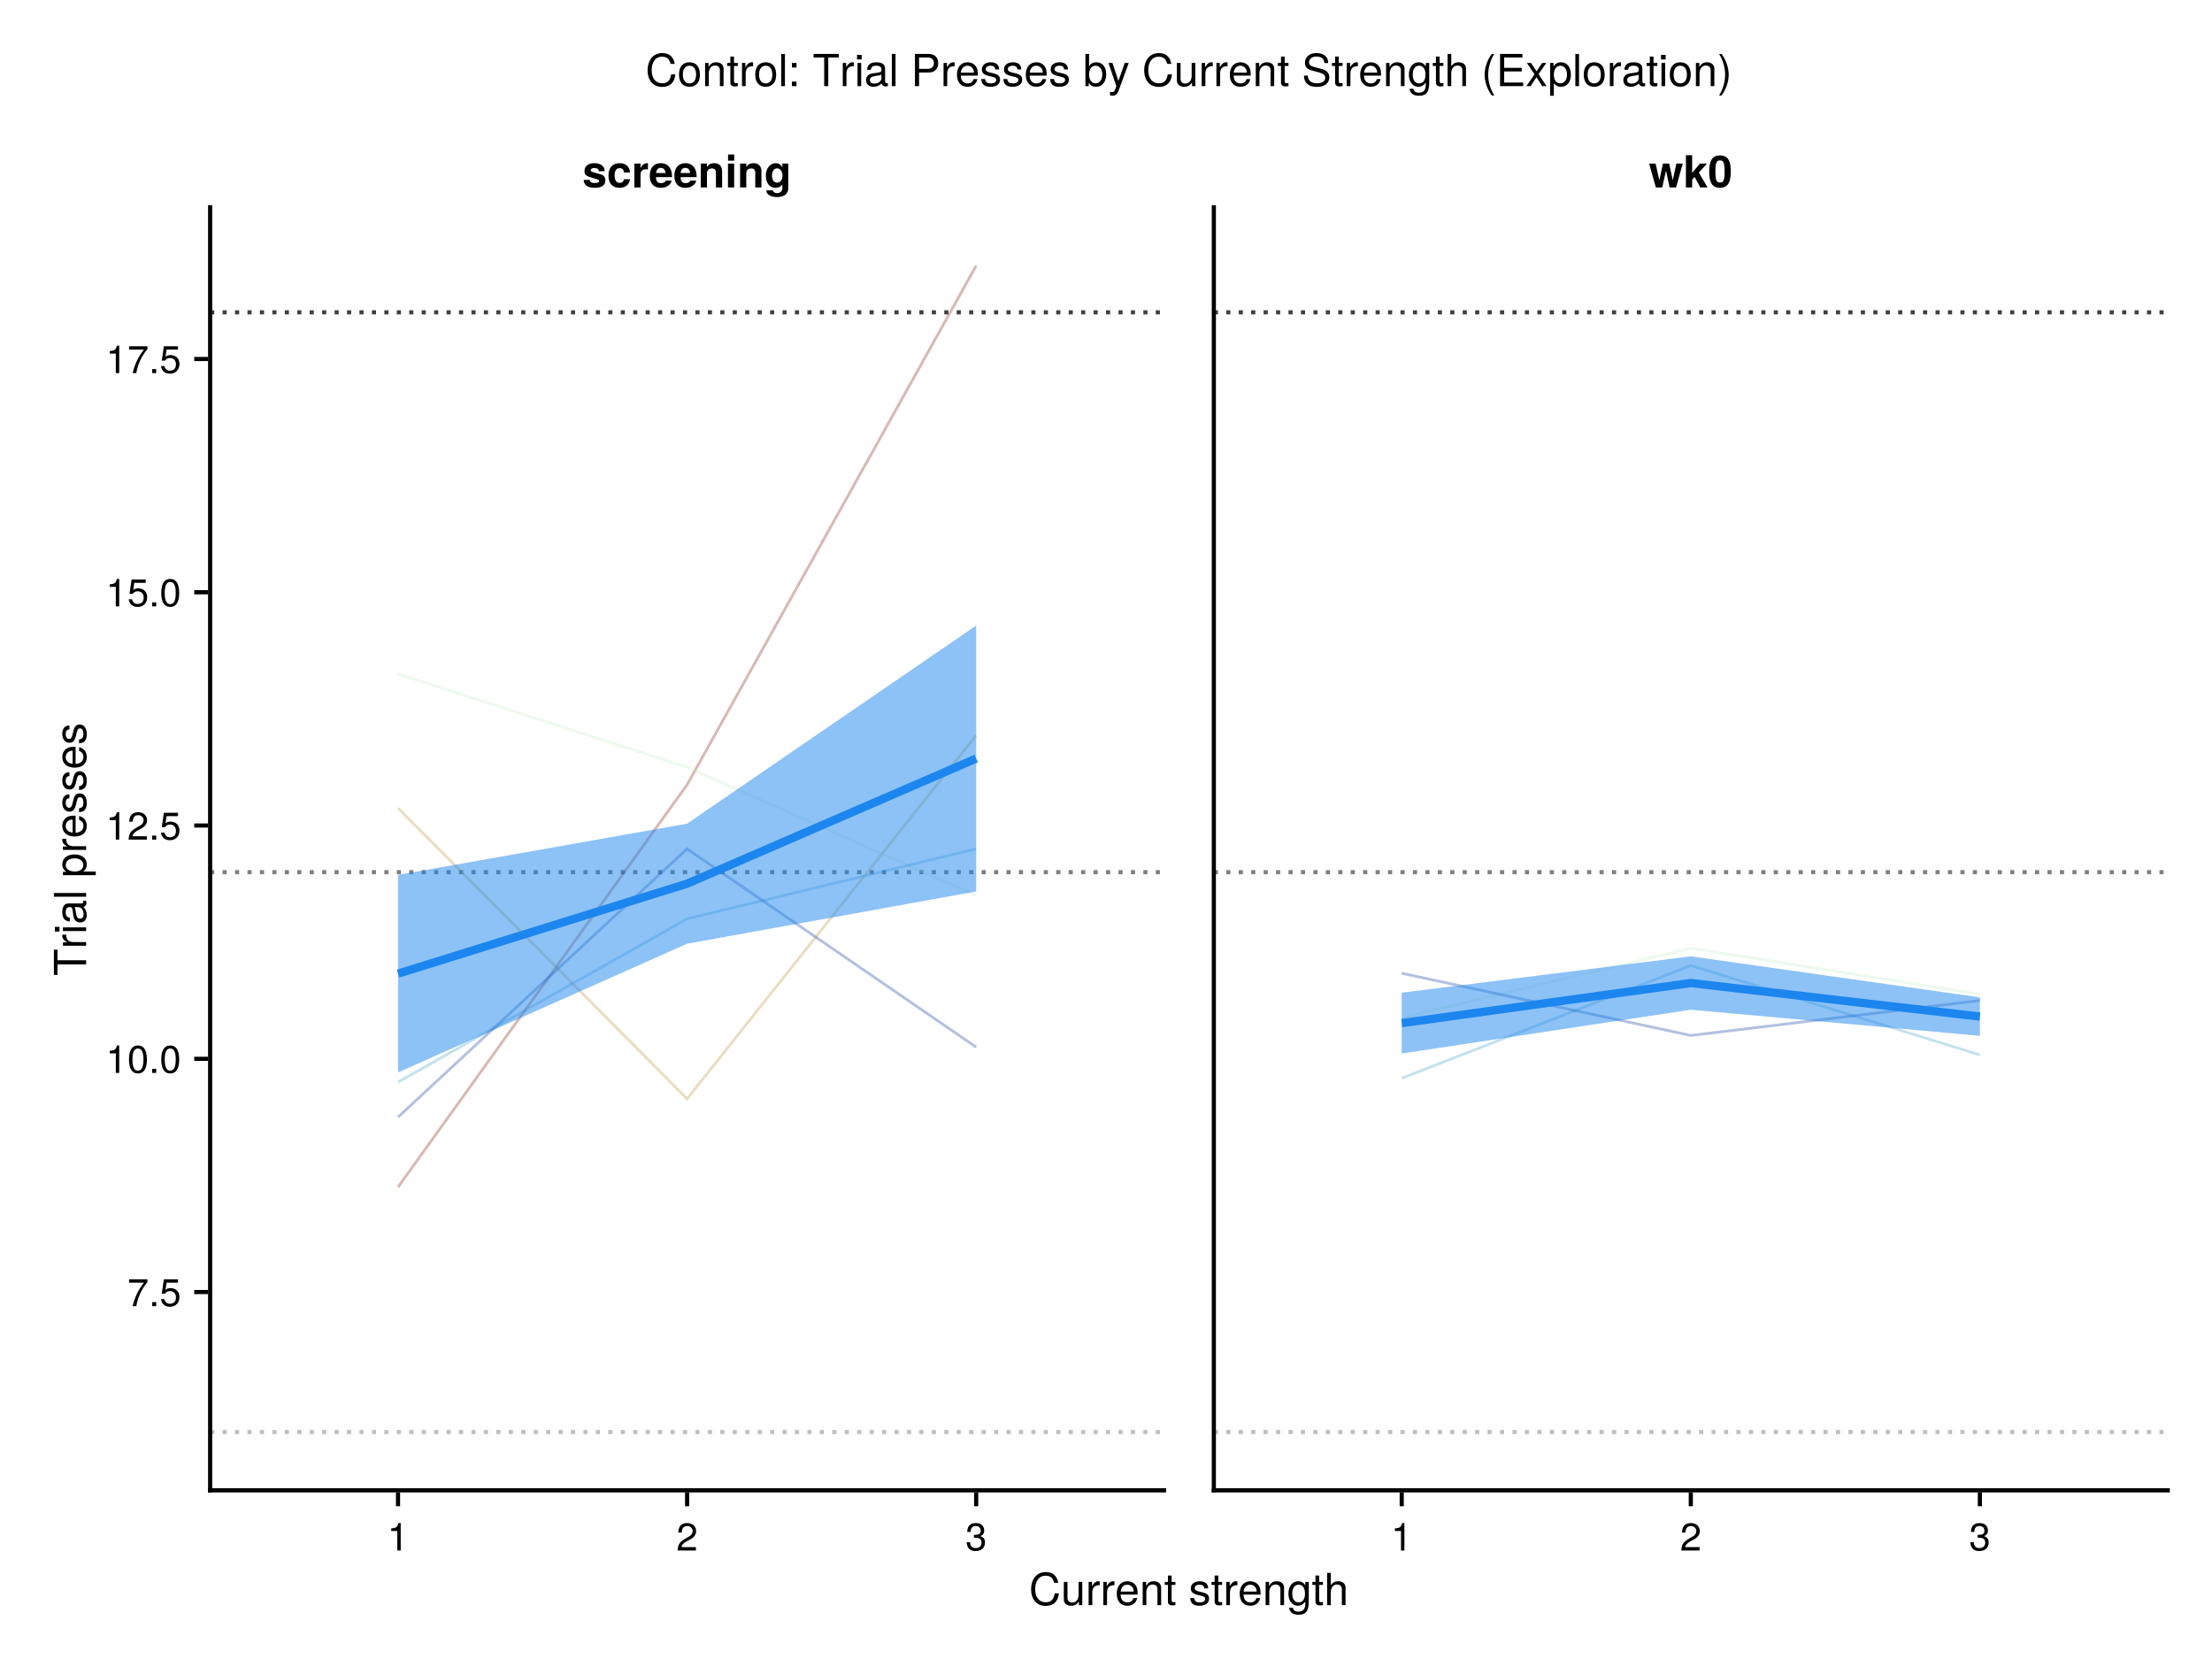 <?xml version="1.0" encoding="UTF-8"?>
<svg xmlns="http://www.w3.org/2000/svg" xmlns:xlink="http://www.w3.org/1999/xlink" width="800" height="600" viewBox="0 0 800 600">
<defs>
<g>
<g id="glyph-0-0-598039ce">
<path d="M 4.859 0 C 4.859 0 3.625 0 3.625 0 C 3.625 0 3.625 -7.062 3.625 -7.062 C 3.625 -7.062 1.422 -7.062 1.422 -7.062 C 1.422 -7.062 1.422 -7.953 1.422 -7.953 C 3.328 -8.188 3.609 -8.406 4.047 -9.922 C 4.047 -9.922 4.859 -9.922 4.859 -9.922 C 4.859 -9.922 4.859 0 4.859 0 Z M 4.859 0 "/>
</g>
<g id="glyph-0-1-598039ce">
<path d="M 7.078 -2.891 C 7.078 -1.016 5.766 0.203 3.719 0.203 C 1.688 0.203 0.609 -0.781 0.453 -3 C 0.453 -3 1.688 -3 1.688 -3 C 1.766 -1.547 2.422 -0.875 3.766 -0.875 C 5.047 -0.875 5.828 -1.625 5.828 -2.875 C 5.828 -3.969 5.125 -4.625 3.766 -4.625 C 3.766 -4.625 3.094 -4.625 3.094 -4.625 C 3.094 -4.625 3.094 -5.656 3.094 -5.656 C 5.062 -5.656 5.531 -6.094 5.531 -7.156 C 5.531 -8.203 4.875 -8.844 3.781 -8.844 C 2.516 -8.844 1.922 -8.188 1.891 -6.719 C 1.891 -6.719 0.656 -6.719 0.656 -6.719 C 0.703 -8.828 1.766 -9.922 3.766 -9.922 C 5.656 -9.922 6.797 -8.906 6.797 -7.203 C 6.797 -6.203 6.328 -5.562 5.406 -5.188 C 6.594 -4.781 7.078 -4.094 7.078 -2.891 Z M 7.078 -2.891 "/>
</g>
<g id="glyph-0-2-598039ce">
<path d="M 7.281 -8.688 C 5.188 -6.203 3.797 -3.203 3.25 0 C 3.25 0 1.938 0 1.938 0 C 2.625 -3.109 4.031 -6 6 -8.5 C 6 -8.5 0.641 -8.5 0.641 -8.5 C 0.641 -8.5 0.641 -9.719 0.641 -9.719 C 0.641 -9.719 7.281 -9.719 7.281 -9.719 C 7.281 -9.719 7.281 -8.688 7.281 -8.688 Z M 7.281 -8.688 "/>
</g>
<g id="glyph-0-3-598039ce">
<path d="M 2.672 0 C 2.672 0 1.219 0 1.219 0 C 1.219 0 1.219 -1.453 1.219 -1.453 C 1.219 -1.453 2.672 -1.453 2.672 -1.453 C 2.672 -1.453 2.672 0 2.672 0 Z M 2.672 0 "/>
</g>
<g id="glyph-0-4-598039ce">
<path d="M 7.094 -4.781 C 7.094 -1.516 5.953 0.203 3.844 0.203 C 1.719 0.203 0.609 -1.516 0.609 -4.859 C 0.609 -8.188 1.703 -9.922 3.844 -9.922 C 6 -9.922 7.094 -8.219 7.094 -4.781 Z M 5.844 -4.891 C 5.844 -7.547 5.188 -8.828 3.844 -8.828 C 2.516 -8.828 1.859 -7.562 1.859 -4.844 C 1.859 -2.125 2.516 -0.812 3.828 -0.812 C 5.188 -0.812 5.844 -2.078 5.844 -4.891 Z M 5.844 -4.891 "/>
</g>
<g id="glyph-0-5-598039ce">
<path d="M 7.156 -7.016 C 7.156 -5.797 6.438 -4.766 5.047 -4.016 C 5.047 -4.016 3.656 -3.266 3.656 -3.266 C 2.438 -2.547 1.984 -2.031 1.859 -1.219 C 1.859 -1.219 7.078 -1.219 7.078 -1.219 C 7.078 -1.219 7.078 0 7.078 0 C 7.078 0 0.469 0 0.469 0 C 0.594 -2.188 1.188 -3.125 3.266 -4.297 C 3.266 -4.297 4.547 -5.031 4.547 -5.031 C 5.438 -5.531 5.891 -6.203 5.891 -6.984 C 5.891 -8.047 5.047 -8.844 3.938 -8.844 C 2.719 -8.844 2.031 -8.141 1.938 -6.484 C 1.938 -6.484 0.703 -6.484 0.703 -6.484 C 0.766 -8.891 1.953 -9.922 3.969 -9.922 C 5.859 -9.922 7.156 -8.688 7.156 -7.016 Z M 7.156 -7.016 "/>
</g>
<g id="glyph-0-6-598039ce">
<path d="M 7.188 -3.297 C 7.188 -1.188 5.781 0.203 3.781 0.203 C 2.016 0.203 0.891 -0.578 0.484 -2.547 C 0.484 -2.547 1.719 -2.547 1.719 -2.547 C 2.016 -1.422 2.672 -0.875 3.75 -0.875 C 5.094 -0.875 5.922 -1.688 5.922 -3.125 C 5.922 -4.594 5.078 -5.453 3.75 -5.453 C 2.984 -5.453 2.5 -5.203 1.938 -4.516 C 1.938 -4.516 0.797 -4.516 0.797 -4.516 C 0.797 -4.516 1.547 -9.719 1.547 -9.719 C 1.547 -9.719 6.656 -9.719 6.656 -9.719 C 6.656 -9.719 6.656 -8.5 6.656 -8.5 C 6.656 -8.5 2.531 -8.5 2.531 -8.5 C 2.531 -8.5 2.141 -5.938 2.141 -5.938 C 2.719 -6.359 3.281 -6.531 3.969 -6.531 C 5.875 -6.531 7.188 -5.25 7.188 -3.297 Z M 7.188 -3.297 "/>
</g>
<g id="glyph-1-0-598039ce">
<path d="M 7.156 -7.016 C 7.156 -5.797 6.438 -4.766 5.047 -4.016 C 5.047 -4.016 3.656 -3.266 3.656 -3.266 C 2.438 -2.547 1.984 -2.031 1.859 -1.219 C 1.859 -1.219 7.078 -1.219 7.078 -1.219 C 7.078 -1.219 7.078 0 7.078 0 C 7.078 0 0.469 0 0.469 0 C 0.594 -2.188 1.188 -3.125 3.266 -4.297 C 3.266 -4.297 4.547 -5.031 4.547 -5.031 C 5.438 -5.531 5.891 -6.203 5.891 -6.984 C 5.891 -8.047 5.047 -8.844 3.938 -8.844 C 2.719 -8.844 2.031 -8.141 1.938 -6.484 C 1.938 -6.484 0.703 -6.484 0.703 -6.484 C 0.766 -8.891 1.953 -9.922 3.969 -9.922 C 5.859 -9.922 7.156 -8.688 7.156 -7.016 Z M 7.156 -7.016 "/>
</g>
<g id="glyph-2-0-598039ce">
<path d="M 7.188 -3.297 C 7.188 -1.188 5.781 0.203 3.781 0.203 C 2.016 0.203 0.891 -0.578 0.484 -2.547 C 0.484 -2.547 1.719 -2.547 1.719 -2.547 C 2.016 -1.422 2.672 -0.875 3.75 -0.875 C 5.094 -0.875 5.922 -1.688 5.922 -3.125 C 5.922 -4.594 5.078 -5.453 3.75 -5.453 C 2.984 -5.453 2.5 -5.203 1.938 -4.516 C 1.938 -4.516 0.797 -4.516 0.797 -4.516 C 0.797 -4.516 1.547 -9.719 1.547 -9.719 C 1.547 -9.719 6.656 -9.719 6.656 -9.719 C 6.656 -9.719 6.656 -8.5 6.656 -8.5 C 6.656 -8.5 2.531 -8.5 2.531 -8.5 C 2.531 -8.5 2.141 -5.938 2.141 -5.938 C 2.719 -6.359 3.281 -6.531 3.969 -6.531 C 5.875 -6.531 7.188 -5.25 7.188 -3.297 Z M 7.188 -3.297 "/>
</g>
<g id="glyph-3-0-598039ce">
<path d="M 2.672 0 C 2.672 0 1.219 0 1.219 0 C 1.219 0 1.219 -1.453 1.219 -1.453 C 1.219 -1.453 2.672 -1.453 2.672 -1.453 C 2.672 -1.453 2.672 0 2.672 0 Z M 2.672 0 "/>
</g>
<g id="glyph-4-0-598039ce">
<path d="M 8.312 -2.562 C 8.312 -0.812 6.969 0.141 4.547 0.141 C 1.922 0.141 0.531 -0.844 0.469 -2.734 C 0.469 -2.734 2.656 -2.734 2.656 -2.734 C 2.844 -1.812 3.391 -1.609 4.422 -1.609 C 5.453 -1.609 6.078 -1.828 6.078 -2.359 C 6.078 -2.594 5.891 -2.766 5.328 -2.938 C 5.328 -2.938 2.656 -3.781 2.656 -3.781 C 1.062 -4.266 0.766 -4.844 0.766 -5.906 C 0.766 -7.688 2.125 -8.781 4.312 -8.781 C 6.641 -8.781 8.047 -7.688 8.078 -5.859 C 8.078 -5.859 5.922 -5.859 5.922 -5.859 C 5.906 -6.641 5.375 -7.031 4.297 -7.031 C 3.516 -7.031 3.016 -6.703 3.016 -6.219 C 3.016 -5.875 3.172 -5.734 3.797 -5.547 C 3.797 -5.547 6.625 -4.734 6.625 -4.734 C 7.766 -4.406 8.312 -3.656 8.312 -2.672 C 8.312 -2.672 8.312 -2.562 8.312 -2.562 Z M 8.312 -2.562 "/>
</g>
<g id="glyph-4-1-598039ce">
<path d="M 8.359 -2.984 C 8.141 -1.156 6.688 0.141 4.594 0.141 C 2.031 0.141 0.547 -1.406 0.547 -4.25 C 0.547 -7.203 2.047 -8.781 4.625 -8.781 C 6.781 -8.781 8.188 -7.516 8.359 -5.406 C 8.359 -5.406 6.203 -5.406 6.203 -5.406 C 5.953 -6.547 5.516 -6.969 4.609 -6.969 C 3.203 -6.969 2.781 -5.844 2.781 -4.25 C 2.781 -2.578 3.469 -1.656 4.609 -1.656 C 5.469 -1.656 5.922 -2.094 6.203 -2.984 C 6.203 -2.984 8.359 -2.984 8.359 -2.984 Z M 8.359 -2.984 "/>
</g>
<g id="glyph-4-2-598039ce">
<path d="M 5.922 -6.5 C 5.609 -6.547 5.453 -6.562 5.219 -6.562 C 3.906 -6.562 3.25 -5.906 3.25 -4.594 C 3.25 -4.594 3.25 0 3.25 0 C 3.25 0 1.016 0 1.016 0 C 1.016 0 1.016 -8.641 1.016 -8.641 C 1.016 -8.641 3.25 -8.641 3.25 -8.641 C 3.25 -8.641 3.25 -6.938 3.25 -6.938 C 3.734 -8.109 4.625 -8.781 5.641 -8.781 C 5.719 -8.781 5.797 -8.781 5.922 -8.766 C 5.922 -8.766 5.922 -6.5 5.922 -6.5 Z M 5.922 -6.5 "/>
</g>
<g id="glyph-4-3-598039ce">
<path d="M 8.406 -4 C 8.406 -4 8.391 -3.734 8.391 -3.734 C 8.391 -3.734 2.594 -3.734 2.594 -3.734 C 2.656 -2.047 3.328 -1.562 4.391 -1.562 C 5.203 -1.562 5.906 -1.812 6.094 -2.438 C 6.094 -2.438 8.297 -2.438 8.297 -2.438 C 7.812 -0.734 6.234 0.141 4.297 0.141 C 1.859 0.141 0.359 -1.438 0.359 -4.203 C 0.359 -7.109 1.875 -8.781 4.359 -8.781 C 6.891 -8.781 8.406 -6.969 8.406 -4 Z M 6.062 -5.219 C 5.953 -6.453 5.281 -7.078 4.312 -7.078 C 3.328 -7.078 2.766 -6.422 2.625 -5.219 C 2.625 -5.219 6.062 -5.219 6.062 -5.219 Z M 6.062 -5.219 "/>
</g>
<g id="glyph-4-4-598039ce">
<path d="M 8.734 0 C 8.734 0 6.5 0 6.5 0 C 6.5 0 6.5 -5.328 6.5 -5.328 C 6.5 -6.359 6.016 -6.875 5.062 -6.875 C 3.969 -6.875 3.25 -6.203 3.25 -5.188 C 3.25 -5.188 3.25 0 3.25 0 C 3.25 0 1.016 0 1.016 0 C 1.016 0 1.016 -8.641 1.016 -8.641 C 1.016 -8.641 3.25 -8.641 3.25 -8.641 C 3.25 -8.641 3.25 -7.391 3.25 -7.391 C 3.891 -8.359 4.672 -8.781 5.844 -8.781 C 7.688 -8.781 8.734 -7.703 8.734 -5.797 C 8.734 -5.797 8.734 0 8.734 0 Z M 8.734 0 "/>
</g>
<g id="glyph-4-5-598039ce">
<path d="M 3.312 0 C 3.312 0 1.078 0 1.078 0 C 1.078 0 1.078 -8.641 1.078 -8.641 C 1.078 -8.641 3.312 -8.641 3.312 -8.641 C 3.312 -8.641 3.312 0 3.312 0 Z M 3.344 -9.688 C 3.344 -9.688 1.109 -9.688 1.109 -9.688 C 1.109 -9.688 1.109 -11.922 1.109 -11.922 C 1.109 -11.922 3.344 -11.922 3.344 -11.922 C 3.344 -11.922 3.344 -9.688 3.344 -9.688 Z M 3.344 -9.688 "/>
</g>
<g id="glyph-4-6-598039ce">
<path d="M 8.656 0.281 C 8.656 2.312 7.156 3.484 4.547 3.484 C 2.172 3.484 0.75 2.453 0.719 1.047 C 0.719 1.047 3.047 1.047 3.047 1.047 C 3.219 1.703 3.781 2.047 4.625 2.047 C 5.75 2.047 6.531 1.328 6.531 0.281 C 6.531 0.281 6.531 -0.984 6.531 -0.984 C 5.703 -0.156 5.094 0.141 4.078 0.141 C 1.953 0.141 0.547 -1.531 0.547 -4.219 C 0.547 -6.891 2.078 -8.781 4.125 -8.781 C 5.125 -8.781 5.859 -8.344 6.531 -7.312 C 6.531 -7.312 6.531 -8.641 6.531 -8.641 C 6.531 -8.641 8.656 -8.641 8.656 -8.641 C 8.656 -8.641 8.656 0.281 8.656 0.281 Z M 6.562 -4.25 C 6.562 -5.859 5.734 -6.906 4.609 -6.906 C 3.516 -6.906 2.781 -5.891 2.781 -4.25 C 2.781 -2.688 3.516 -1.734 4.578 -1.734 C 5.75 -1.734 6.562 -2.688 6.562 -4.25 Z M 6.562 -4.25 "/>
</g>
<g id="glyph-4-7-598039ce">
<path d="M 12.25 -8.641 C 12.25 -8.641 9.812 0 9.812 0 C 9.812 0 7.484 0 7.484 0 C 7.484 0 6.188 -6.094 6.188 -6.094 C 6.188 -6.094 4.812 0 4.812 0 C 4.812 0 2.516 0 2.516 0 C 2.516 0 0.078 -8.641 0.078 -8.641 C 0.078 -8.641 2.406 -8.641 2.406 -8.641 C 2.406 -8.641 3.781 -2.594 3.781 -2.594 C 3.781 -2.594 5.094 -8.641 5.094 -8.641 C 5.094 -8.641 7.328 -8.641 7.328 -8.641 C 7.328 -8.641 8.625 -2.594 8.625 -2.594 C 8.625 -2.594 9.938 -8.641 9.938 -8.641 C 9.938 -8.641 12.25 -8.641 12.25 -8.641 Z M 12.25 -8.641 "/>
</g>
<g id="glyph-4-8-598039ce">
<path d="M 8.766 0 C 8.766 0 6.141 0 6.141 0 C 6.141 0 4.078 -3.812 4.078 -3.812 C 4.078 -3.812 3.188 -2.828 3.188 -2.828 C 3.188 -2.828 3.188 0 3.188 0 C 3.188 0 0.938 0 0.938 0 C 0.938 0 0.938 -11.656 0.938 -11.656 C 0.938 -11.656 3.188 -11.656 3.188 -11.656 C 3.188 -11.656 3.188 -5.281 3.188 -5.281 C 3.188 -5.281 6.016 -8.641 6.016 -8.641 C 6.016 -8.641 8.562 -8.641 8.562 -8.641 C 8.562 -8.641 5.609 -5.375 5.609 -5.375 C 5.609 -5.375 8.766 0 8.766 0 Z M 8.766 0 "/>
</g>
<g id="glyph-4-9-598039ce">
<path d="M 8.266 -5.641 C 8.266 -1.172 6.672 0.141 4.375 0.141 C 1.094 0.141 0.469 -2.547 0.469 -5.719 C 0.469 -8.969 1.125 -11.578 4.375 -11.578 C 7.703 -11.578 8.266 -8.859 8.266 -5.641 Z M 6.031 -5.703 C 6.031 -9.219 5.469 -9.781 4.375 -9.781 C 3.172 -9.781 2.703 -9.031 2.703 -5.734 C 2.703 -2.359 3.234 -1.781 4.375 -1.781 C 5.562 -1.781 6.031 -2.516 6.031 -5.703 Z M 6.031 -5.703 "/>
</g>
<g id="glyph-5-0-598039ce">
<path d="M 8.406 -4 C 8.406 -4 8.391 -3.734 8.391 -3.734 C 8.391 -3.734 2.594 -3.734 2.594 -3.734 C 2.656 -2.047 3.328 -1.562 4.391 -1.562 C 5.203 -1.562 5.906 -1.812 6.094 -2.438 C 6.094 -2.438 8.297 -2.438 8.297 -2.438 C 7.812 -0.734 6.234 0.141 4.297 0.141 C 1.859 0.141 0.359 -1.438 0.359 -4.203 C 0.359 -7.109 1.875 -8.781 4.359 -8.781 C 6.891 -8.781 8.406 -6.969 8.406 -4 Z M 6.062 -5.219 C 5.953 -6.453 5.281 -7.078 4.312 -7.078 C 3.328 -7.078 2.766 -6.422 2.625 -5.219 C 2.625 -5.219 6.062 -5.219 6.062 -5.219 Z M 6.062 -5.219 "/>
</g>
<g id="glyph-6-0-598039ce">
<path d="M -10.359 -9.484 C -10.359 -9.484 -10.359 -5.656 -10.359 -5.656 C -10.359 -5.656 0 -5.656 0 -5.656 C 0 -5.656 0 -4.172 0 -4.172 C 0 -4.172 -10.359 -4.172 -10.359 -4.172 C -10.359 -4.172 -10.359 -0.344 -10.359 -0.344 C -10.359 -0.344 -11.656 -0.344 -11.656 -0.344 C -11.656 -0.344 -11.656 -9.484 -11.656 -9.484 C -11.656 -9.484 -10.359 -9.484 -10.359 -9.484 Z M -10.359 -9.484 "/>
</g>
<g id="glyph-6-1-598039ce">
</g>
<g id="glyph-6-2-598039ce">
<path d="M -3.812 -8.203 C -3.812 -8.203 -3.812 -2.031 -3.812 -2.031 C -1.891 -2.062 -0.984 -3.109 -0.984 -4.5 C -0.984 -5.562 -1.438 -6.312 -2.547 -6.688 C -2.547 -6.688 -2.547 -8.031 -2.547 -8.031 C -0.844 -7.703 0.234 -6.375 0.234 -4.453 C 0.234 -2.094 -1.391 -0.641 -4.141 -0.641 C -6.891 -0.641 -8.625 -2.141 -8.625 -4.484 C -8.625 -6.047 -7.797 -7.328 -6.422 -7.875 C -5.797 -8.109 -5.031 -8.203 -3.812 -8.203 Z M -4.984 -6.781 C -6.297 -6.781 -7.391 -5.781 -7.391 -4.469 C -7.391 -3.125 -6.391 -2.172 -4.891 -2.062 C -4.891 -2.062 -4.891 -6.766 -4.891 -6.766 C -4.922 -6.781 -4.984 -6.781 -4.984 -6.781 Z M -4.984 -6.781 "/>
</g>
<g id="glyph-7-0-598039ce">
<path d="M -7.219 -5.141 C -7.188 -3.078 -6.234 -2.453 -4.359 -2.453 C -4.359 -2.453 0 -2.453 0 -2.453 C 0 -2.453 0 -1.125 0 -1.125 C 0 -1.125 -8.391 -1.125 -8.391 -1.125 C -8.391 -1.125 -8.391 -2.344 -8.391 -2.344 C -8.391 -2.344 -6.859 -2.344 -6.859 -2.344 C -8.109 -3.109 -8.625 -3.766 -8.625 -4.625 C -8.625 -4.797 -8.609 -4.906 -8.578 -5.141 C -8.578 -5.141 -7.219 -5.141 -7.219 -5.141 Z M -7.219 -5.141 "/>
</g>
<g id="glyph-8-0-598039ce">
<path d="M 0 -2.453 C 0 -2.453 0 -1.125 0 -1.125 C 0 -1.125 -8.391 -1.125 -8.391 -1.125 C -8.391 -1.125 -8.391 -2.453 -8.391 -2.453 C -8.391 -2.453 0 -2.453 0 -2.453 Z M -9.641 -2.625 C -9.641 -2.625 -9.641 -0.953 -9.641 -0.953 C -9.641 -0.953 -11.312 -0.953 -11.312 -0.953 C -11.312 -0.953 -11.312 -2.625 -11.312 -2.625 C -11.312 -2.625 -9.641 -2.625 -9.641 -2.625 Z M -9.641 -2.625 "/>
</g>
<g id="glyph-8-1-598039ce">
<path d="M 0 -2.422 C 0 -2.422 0 -1.094 0 -1.094 C 0 -1.094 -11.656 -1.094 -11.656 -1.094 C -11.656 -1.094 -11.656 -2.422 -11.656 -2.422 C -11.656 -2.422 0 -2.422 0 -2.422 Z M 0 -2.422 "/>
</g>
<g id="glyph-8-2-598039ce">
<path d="M -7.219 -5.141 C -7.188 -3.078 -6.234 -2.453 -4.359 -2.453 C -4.359 -2.453 0 -2.453 0 -2.453 C 0 -2.453 0 -1.125 0 -1.125 C 0 -1.125 -8.391 -1.125 -8.391 -1.125 C -8.391 -1.125 -8.391 -2.344 -8.391 -2.344 C -8.391 -2.344 -6.859 -2.344 -6.859 -2.344 C -8.109 -3.109 -8.625 -3.766 -8.625 -4.625 C -8.625 -4.797 -8.609 -4.906 -8.578 -5.141 C -8.578 -5.141 -7.219 -5.141 -7.219 -5.141 Z M -7.219 -5.141 "/>
</g>
<g id="glyph-8-3-598039ce">
<path d="M -2.359 -7.344 C -0.734 -7.344 0.234 -6 0.234 -3.891 C 0.234 -1.703 -0.625 -0.609 -2.562 -0.547 C -2.562 -0.547 -2.562 -1.953 -2.562 -1.953 C -1.281 -2.125 -0.984 -2.797 -0.984 -4 C -0.984 -5.172 -1.453 -5.953 -2.234 -5.953 C -2.844 -5.953 -3.125 -5.578 -3.344 -4.656 C -3.344 -4.656 -3.641 -3.406 -3.641 -3.406 C -4.125 -1.422 -4.75 -0.75 -6.062 -0.75 C -7.609 -0.75 -8.625 -2.016 -8.625 -3.969 C -8.625 -5.906 -7.703 -6.984 -6.047 -7.016 C -6.047 -7.016 -6.047 -5.594 -6.047 -5.594 C -6.922 -5.562 -7.391 -4.984 -7.391 -3.922 C -7.391 -2.828 -6.891 -2.141 -6.125 -2.141 C -5.531 -2.141 -5.188 -2.609 -4.922 -3.703 C -4.922 -3.703 -4.625 -4.969 -4.625 -4.969 C -4.219 -6.641 -3.594 -7.344 -2.359 -7.344 Z M -2.359 -7.344 "/>
</g>
<g id="glyph-8-4-598039ce">
<path d="M -3.812 -8.203 C -3.812 -8.203 -3.812 -2.031 -3.812 -2.031 C -1.891 -2.062 -0.984 -3.109 -0.984 -4.5 C -0.984 -5.562 -1.438 -6.312 -2.547 -6.688 C -2.547 -6.688 -2.547 -8.031 -2.547 -8.031 C -0.844 -7.703 0.234 -6.375 0.234 -4.453 C 0.234 -2.094 -1.391 -0.641 -4.141 -0.641 C -6.891 -0.641 -8.625 -2.141 -8.625 -4.484 C -8.625 -6.047 -7.797 -7.328 -6.422 -7.875 C -5.797 -8.109 -5.031 -8.203 -3.812 -8.203 Z M -4.984 -6.781 C -6.297 -6.781 -7.391 -5.781 -7.391 -4.469 C -7.391 -3.125 -6.391 -2.172 -4.891 -2.062 C -4.891 -2.062 -4.891 -6.766 -4.891 -6.766 C -4.922 -6.781 -4.984 -6.781 -4.984 -6.781 Z M -4.984 -6.781 "/>
</g>
<g id="glyph-9-0-598039ce">
<path d="M -0.031 -8.562 C 0.078 -8.125 0.109 -7.922 0.109 -7.641 C 0.109 -6.984 -0.359 -6.422 -0.984 -6.266 C -0.203 -5.531 0.234 -4.5 0.234 -3.422 C 0.234 -1.734 -0.656 -0.672 -2.172 -0.672 C -3.203 -0.672 -3.953 -1.172 -4.359 -2.141 C -4.562 -2.656 -4.625 -2.938 -4.859 -4.828 C -4.984 -5.891 -5.234 -6.219 -5.797 -6.219 C -5.797 -6.219 -6.141 -6.219 -6.141 -6.219 C -6.938 -6.219 -7.391 -5.547 -7.391 -4.359 C -7.391 -3.109 -6.922 -2.5 -5.906 -2.391 C -5.906 -2.391 -5.906 -1.047 -5.906 -1.047 C -7.844 -1.125 -8.625 -2.375 -8.625 -4.406 C -8.625 -6.469 -7.828 -7.547 -6.344 -7.547 C -6.344 -7.547 -1.656 -7.547 -1.656 -7.547 C -1.25 -7.547 -1.016 -7.812 -1.016 -8.266 C -1.016 -8.359 -1.016 -8.422 -1.047 -8.562 C -1.047 -8.562 -0.031 -8.562 -0.031 -8.562 Z M -2.891 -6.219 C -2.891 -6.219 -4.141 -6.219 -4.141 -6.219 C -3.938 -5.781 -3.875 -5.484 -3.688 -4.078 C -3.469 -2.656 -3.094 -2.062 -2.203 -2.062 C -1.297 -2.062 -0.922 -2.672 -0.922 -3.719 C -0.922 -5.016 -1.703 -6.219 -2.891 -6.219 Z M -2.891 -6.219 "/>
</g>
<g id="glyph-9-1-598039ce">
<path d="M -2.359 -7.344 C -0.734 -7.344 0.234 -6 0.234 -3.891 C 0.234 -1.703 -0.625 -0.609 -2.562 -0.547 C -2.562 -0.547 -2.562 -1.953 -2.562 -1.953 C -1.281 -2.125 -0.984 -2.797 -0.984 -4 C -0.984 -5.172 -1.453 -5.953 -2.234 -5.953 C -2.844 -5.953 -3.125 -5.578 -3.344 -4.656 C -3.344 -4.656 -3.641 -3.406 -3.641 -3.406 C -4.125 -1.422 -4.75 -0.75 -6.062 -0.75 C -7.609 -0.75 -8.625 -2.016 -8.625 -3.969 C -8.625 -5.906 -7.703 -6.984 -6.047 -7.016 C -6.047 -7.016 -6.047 -5.594 -6.047 -5.594 C -6.922 -5.562 -7.391 -4.984 -7.391 -3.922 C -7.391 -2.828 -6.891 -2.141 -6.125 -2.141 C -5.531 -2.141 -5.188 -2.609 -4.922 -3.703 C -4.922 -3.703 -4.625 -4.969 -4.625 -4.969 C -4.219 -6.641 -3.594 -7.344 -2.359 -7.344 Z M -2.359 -7.344 "/>
</g>
<g id="glyph-10-0-598039ce">
<path d="M -4.109 -8.375 C -1.438 -8.375 0.234 -6.938 0.234 -4.781 C 0.234 -3.703 -0.141 -2.906 -1.016 -2.203 C -1.016 -2.203 3.484 -2.203 3.484 -2.203 C 3.484 -2.203 3.484 -0.875 3.484 -0.875 C 3.484 -0.875 -8.391 -0.875 -8.391 -0.875 C -8.391 -0.875 -8.391 -2.094 -8.391 -2.094 C -8.391 -2.094 -7.125 -2.094 -7.125 -2.094 C -8.109 -2.719 -8.625 -3.625 -8.625 -4.766 C -8.625 -6.984 -6.922 -8.375 -4.109 -8.375 Z M -4.141 -6.969 C -6.141 -6.969 -7.375 -6.016 -7.375 -4.547 C -7.375 -3.141 -6.094 -2.203 -4.125 -2.203 C -2.156 -2.203 -1.016 -3.141 -1.016 -4.547 C -1.016 -6 -2.234 -6.969 -4.141 -6.969 Z M -4.141 -6.969 "/>
</g>
<g id="glyph-10-1-598039ce">
<path d="M -2.359 -7.344 C -0.734 -7.344 0.234 -6 0.234 -3.891 C 0.234 -1.703 -0.625 -0.609 -2.562 -0.547 C -2.562 -0.547 -2.562 -1.953 -2.562 -1.953 C -1.281 -2.125 -0.984 -2.797 -0.984 -4 C -0.984 -5.172 -1.453 -5.953 -2.234 -5.953 C -2.844 -5.953 -3.125 -5.578 -3.344 -4.656 C -3.344 -4.656 -3.641 -3.406 -3.641 -3.406 C -4.125 -1.422 -4.75 -0.75 -6.062 -0.75 C -7.609 -0.75 -8.625 -2.016 -8.625 -3.969 C -8.625 -5.906 -7.703 -6.984 -6.047 -7.016 C -6.047 -7.016 -6.047 -5.594 -6.047 -5.594 C -6.922 -5.562 -7.391 -4.984 -7.391 -3.922 C -7.391 -2.828 -6.891 -2.141 -6.125 -2.141 C -5.531 -2.141 -5.188 -2.609 -4.922 -3.703 C -4.922 -3.703 -4.625 -4.969 -4.625 -4.969 C -4.219 -6.641 -3.594 -7.344 -2.359 -7.344 Z M -2.359 -7.344 "/>
</g>
<g id="glyph-11-0-598039ce">
<path d="M 10.828 -4.25 C 10.484 -1.219 8.875 0.281 6.031 0.281 C 2.609 0.281 0.766 -2.281 0.766 -5.703 C 0.766 -9.109 2.562 -11.953 6.094 -11.953 C 8.656 -11.953 10.125 -10.609 10.594 -8.047 C 10.594 -8.047 9.078 -8.047 9.078 -8.047 C 8.703 -9.828 7.75 -10.641 5.922 -10.641 C 3.656 -10.641 2.25 -8.703 2.25 -5.719 C 2.25 -2.797 3.734 -1.031 6.047 -1.031 C 8.016 -1.031 8.938 -2.047 9.297 -4.25 C 9.297 -4.25 10.828 -4.25 10.828 -4.25 Z M 10.828 -4.25 "/>
</g>
<g id="glyph-11-1-598039ce">
<path d="M 7.719 0 C 7.719 0 6.516 0 6.516 0 C 6.516 0 6.516 -1.297 6.516 -1.297 C 5.734 -0.188 4.938 0.234 3.719 0.234 C 2.078 0.234 1.047 -0.656 1.047 -2.047 C 1.047 -2.047 1.047 -8.391 1.047 -8.391 C 1.047 -8.391 2.375 -8.391 2.375 -8.391 C 2.375 -8.391 2.375 -2.578 2.375 -2.578 C 2.375 -1.562 3.047 -0.922 4.094 -0.922 C 5.484 -0.922 6.391 -2.047 6.391 -3.766 C 6.391 -3.766 6.391 -8.391 6.391 -8.391 C 6.391 -8.391 7.719 -8.391 7.719 -8.391 C 7.719 -8.391 7.719 0 7.719 0 Z M 7.719 0 "/>
</g>
<g id="glyph-11-2-598039ce">
<path d="M 5.141 -7.219 C 3.078 -7.188 2.453 -6.234 2.453 -4.359 C 2.453 -4.359 2.453 0 2.453 0 C 2.453 0 1.125 0 1.125 0 C 1.125 0 1.125 -8.391 1.125 -8.391 C 1.125 -8.391 2.344 -8.391 2.344 -8.391 C 2.344 -8.391 2.344 -6.859 2.344 -6.859 C 3.109 -8.109 3.766 -8.625 4.625 -8.625 C 4.797 -8.625 4.906 -8.609 5.141 -8.578 C 5.141 -8.578 5.141 -7.219 5.141 -7.219 Z M 5.141 -7.219 "/>
</g>
<g id="glyph-11-3-598039ce">
<path d="M 8.203 -3.812 C 8.203 -3.812 2.031 -3.812 2.031 -3.812 C 2.062 -1.891 3.109 -0.984 4.5 -0.984 C 5.562 -0.984 6.312 -1.438 6.688 -2.547 C 6.688 -2.547 8.031 -2.547 8.031 -2.547 C 7.703 -0.844 6.375 0.234 4.453 0.234 C 2.094 0.234 0.641 -1.391 0.641 -4.141 C 0.641 -6.891 2.141 -8.625 4.484 -8.625 C 6.047 -8.625 7.328 -7.797 7.875 -6.422 C 8.109 -5.797 8.203 -5.031 8.203 -3.812 Z M 6.781 -4.984 C 6.781 -6.297 5.781 -7.391 4.469 -7.391 C 3.125 -7.391 2.172 -6.391 2.062 -4.891 C 2.062 -4.891 6.766 -4.891 6.766 -4.891 C 6.781 -4.922 6.781 -4.984 6.781 -4.984 Z M 6.781 -4.984 "/>
</g>
<g id="glyph-11-4-598039ce">
<path d="M 7.797 0 C 7.797 0 6.469 0 6.469 0 C 6.469 0 6.469 -5.812 6.469 -5.812 C 6.469 -6.812 5.797 -7.453 4.734 -7.453 C 3.375 -7.453 2.453 -6.344 2.453 -4.625 C 2.453 -4.625 2.453 0 2.453 0 C 2.453 0 1.125 0 1.125 0 C 1.125 0 1.125 -8.391 1.125 -8.391 C 1.125 -8.391 2.359 -8.391 2.359 -8.391 C 2.359 -8.391 2.359 -6.969 2.359 -6.969 C 3.094 -8.141 3.891 -8.625 5.141 -8.625 C 6.75 -8.625 7.797 -7.734 7.797 -6.344 C 7.797 -6.344 7.797 0 7.797 0 Z M 7.797 0 "/>
</g>
<g id="glyph-11-5-598039ce">
<path d="M 4.062 0 C 3.609 0.078 3.297 0.109 2.969 0.109 C 1.938 0.109 1.359 -0.375 1.359 -1.219 C 1.359 -1.219 1.359 -7.297 1.359 -7.297 C 1.359 -7.297 0.219 -7.297 0.219 -7.297 C 0.219 -7.297 0.219 -8.391 0.219 -8.391 C 0.219 -8.391 1.359 -8.391 1.359 -8.391 C 1.359 -8.391 1.359 -10.688 1.359 -10.688 C 1.359 -10.688 2.688 -10.688 2.688 -10.688 C 2.688 -10.688 2.688 -8.391 2.688 -8.391 C 2.688 -8.391 4.062 -8.391 4.062 -8.391 C 4.062 -8.391 4.062 -7.297 4.062 -7.297 C 4.062 -7.297 2.688 -7.297 2.688 -7.297 C 2.688 -7.297 2.688 -1.812 2.688 -1.812 C 2.688 -1.219 2.844 -1.062 3.422 -1.062 C 3.688 -1.062 3.891 -1.078 4.062 -1.125 C 4.062 -1.125 4.062 0 4.062 0 Z M 4.062 0 "/>
</g>
<g id="glyph-11-6-598039ce">
</g>
<g id="glyph-11-7-598039ce">
<path d="M 7.344 -2.359 C 7.344 -0.734 6 0.234 3.891 0.234 C 1.703 0.234 0.609 -0.625 0.547 -2.562 C 0.547 -2.562 1.953 -2.562 1.953 -2.562 C 2.125 -1.281 2.797 -0.984 4 -0.984 C 5.172 -0.984 5.953 -1.453 5.953 -2.234 C 5.953 -2.844 5.578 -3.125 4.656 -3.344 C 4.656 -3.344 3.406 -3.641 3.406 -3.641 C 1.422 -4.125 0.75 -4.75 0.75 -6.062 C 0.75 -7.609 2.016 -8.625 3.969 -8.625 C 5.906 -8.625 6.984 -7.703 7.016 -6.047 C 7.016 -6.047 5.594 -6.047 5.594 -6.047 C 5.562 -6.922 4.984 -7.391 3.922 -7.391 C 2.828 -7.391 2.141 -6.891 2.141 -6.125 C 2.141 -5.531 2.609 -5.188 3.703 -4.922 C 3.703 -4.922 4.969 -4.625 4.969 -4.625 C 6.641 -4.219 7.344 -3.594 7.344 -2.359 Z M 7.344 -2.359 "/>
</g>
<g id="glyph-11-8-598039ce">
<path d="M 7.828 -1.375 C 7.828 2.312 6.703 3.484 4.078 3.484 C 2.109 3.484 0.875 2.547 0.734 0.953 C 0.734 0.953 2.094 0.953 2.094 0.953 C 2.25 1.984 3.078 2.375 4.125 2.375 C 5.688 2.375 6.594 1.516 6.594 -0.703 C 6.594 -0.703 6.594 -1.266 6.594 -1.266 C 5.719 -0.203 4.969 0.234 3.922 0.234 C 1.953 0.234 0.469 -1.469 0.469 -4.109 C 0.469 -6.828 1.906 -8.625 4.031 -8.625 C 5.109 -8.625 5.922 -8.156 6.594 -7.172 C 6.594 -7.172 6.594 -8.391 6.594 -8.391 C 6.594 -8.391 7.828 -8.391 7.828 -8.391 C 7.828 -8.391 7.828 -1.375 7.828 -1.375 Z M 6.469 -4.141 C 6.469 -6.172 5.609 -7.391 4.172 -7.391 C 2.75 -7.391 1.859 -6.203 1.859 -4.188 C 1.859 -2.156 2.734 -0.984 4.188 -0.984 C 5.594 -0.984 6.469 -2.141 6.469 -4.141 Z M 6.469 -4.141 "/>
</g>
<g id="glyph-11-9-598039ce">
<path d="M 7.781 0 C 7.781 0 6.453 0 6.453 0 C 6.453 0 6.453 -5.812 6.453 -5.812 C 6.453 -6.906 5.656 -7.453 4.719 -7.453 C 3.344 -7.453 2.453 -6.344 2.453 -4.625 C 2.453 -4.625 2.453 0 2.453 0 C 2.453 0 1.125 0 1.125 0 C 1.125 0 1.125 -11.656 1.125 -11.656 C 1.125 -11.656 2.453 -11.656 2.453 -11.656 C 2.453 -11.656 2.453 -7.234 2.453 -7.234 C 3.234 -8.25 3.953 -8.625 5.141 -8.625 C 6.766 -8.625 7.781 -7.75 7.781 -6.344 C 7.781 -6.344 7.781 0 7.781 0 Z M 7.781 0 "/>
</g>
<g id="glyph-12-0-598039ce">
<path d="M 10.828 -4.25 C 10.484 -1.219 8.875 0.281 6.031 0.281 C 2.609 0.281 0.766 -2.281 0.766 -5.703 C 0.766 -9.109 2.562 -11.953 6.094 -11.953 C 8.656 -11.953 10.125 -10.609 10.594 -8.047 C 10.594 -8.047 9.078 -8.047 9.078 -8.047 C 8.703 -9.828 7.75 -10.641 5.922 -10.641 C 3.656 -10.641 2.25 -8.703 2.25 -5.719 C 2.25 -2.797 3.734 -1.031 6.047 -1.031 C 8.016 -1.031 8.938 -2.047 9.297 -4.25 C 9.297 -4.25 10.828 -4.25 10.828 -4.25 Z M 10.828 -4.25 "/>
</g>
<g id="glyph-12-1-598039ce">
<path d="M 8.156 -4.125 C 8.156 -1.375 6.719 0.234 4.375 0.234 C 1.984 0.234 0.578 -1.375 0.578 -4.188 C 0.578 -7.016 2 -8.625 4.359 -8.625 C 6.766 -8.625 8.156 -7.031 8.156 -4.125 Z M 6.766 -4.141 C 6.766 -6.219 5.875 -7.391 4.375 -7.391 C 2.875 -7.391 1.969 -6.203 1.969 -4.188 C 1.969 -2.156 2.875 -0.984 4.375 -0.984 C 5.844 -0.984 6.766 -2.172 6.766 -4.141 Z M 6.766 -4.141 "/>
</g>
<g id="glyph-12-2-598039ce">
<path d="M 7.797 0 C 7.797 0 6.469 0 6.469 0 C 6.469 0 6.469 -5.812 6.469 -5.812 C 6.469 -6.812 5.797 -7.453 4.734 -7.453 C 3.375 -7.453 2.453 -6.344 2.453 -4.625 C 2.453 -4.625 2.453 0 2.453 0 C 2.453 0 1.125 0 1.125 0 C 1.125 0 1.125 -8.391 1.125 -8.391 C 1.125 -8.391 2.359 -8.391 2.359 -8.391 C 2.359 -8.391 2.359 -6.969 2.359 -6.969 C 3.094 -8.141 3.891 -8.625 5.141 -8.625 C 6.75 -8.625 7.797 -7.734 7.797 -6.344 C 7.797 -6.344 7.797 0 7.797 0 Z M 7.797 0 "/>
</g>
<g id="glyph-12-3-598039ce">
<path d="M 4.062 0 C 3.609 0.078 3.297 0.109 2.969 0.109 C 1.938 0.109 1.359 -0.375 1.359 -1.219 C 1.359 -1.219 1.359 -7.297 1.359 -7.297 C 1.359 -7.297 0.219 -7.297 0.219 -7.297 C 0.219 -7.297 0.219 -8.391 0.219 -8.391 C 0.219 -8.391 1.359 -8.391 1.359 -8.391 C 1.359 -8.391 1.359 -10.688 1.359 -10.688 C 1.359 -10.688 2.688 -10.688 2.688 -10.688 C 2.688 -10.688 2.688 -8.391 2.688 -8.391 C 2.688 -8.391 4.062 -8.391 4.062 -8.391 C 4.062 -8.391 4.062 -7.297 4.062 -7.297 C 4.062 -7.297 2.688 -7.297 2.688 -7.297 C 2.688 -7.297 2.688 -1.812 2.688 -1.812 C 2.688 -1.219 2.844 -1.062 3.422 -1.062 C 3.688 -1.062 3.891 -1.078 4.062 -1.125 C 4.062 -1.125 4.062 0 4.062 0 Z M 4.062 0 "/>
</g>
<g id="glyph-12-4-598039ce">
<path d="M 5.141 -7.219 C 3.078 -7.188 2.453 -6.234 2.453 -4.359 C 2.453 -4.359 2.453 0 2.453 0 C 2.453 0 1.125 0 1.125 0 C 1.125 0 1.125 -8.391 1.125 -8.391 C 1.125 -8.391 2.344 -8.391 2.344 -8.391 C 2.344 -8.391 2.344 -6.859 2.344 -6.859 C 3.109 -8.109 3.766 -8.625 4.625 -8.625 C 4.797 -8.625 4.906 -8.609 5.141 -8.578 C 5.141 -8.578 5.141 -7.219 5.141 -7.219 Z M 5.141 -7.219 "/>
</g>
<g id="glyph-12-5-598039ce">
<path d="M 2.422 0 C 2.422 0 1.094 0 1.094 0 C 1.094 0 1.094 -11.656 1.094 -11.656 C 1.094 -11.656 2.422 -11.656 2.422 -11.656 C 2.422 -11.656 2.422 0 2.422 0 Z M 2.422 0 "/>
</g>
<g id="glyph-12-6-598039ce">
<path d="M 3.062 0 C 3.062 0 1.391 0 1.391 0 C 1.391 0 1.391 -1.656 1.391 -1.656 C 1.391 -1.656 3.062 -1.656 3.062 -1.656 C 3.062 -1.656 3.062 0 3.062 0 Z M 3.062 -6.719 C 3.062 -6.719 1.391 -6.719 1.391 -6.719 C 1.391 -6.719 1.391 -8.391 1.391 -8.391 C 1.391 -8.391 3.062 -8.391 3.062 -8.391 C 3.062 -8.391 3.062 -6.719 3.062 -6.719 Z M 3.062 -6.719 "/>
</g>
<g id="glyph-12-7-598039ce">
</g>
<g id="glyph-12-8-598039ce">
<path d="M 9.484 -10.359 C 9.484 -10.359 5.656 -10.359 5.656 -10.359 C 5.656 -10.359 5.656 0 5.656 0 C 5.656 0 4.172 0 4.172 0 C 4.172 0 4.172 -10.359 4.172 -10.359 C 4.172 -10.359 0.344 -10.359 0.344 -10.359 C 0.344 -10.359 0.344 -11.656 0.344 -11.656 C 0.344 -11.656 9.484 -11.656 9.484 -11.656 C 9.484 -11.656 9.484 -10.359 9.484 -10.359 Z M 9.484 -10.359 "/>
</g>
<g id="glyph-12-9-598039ce">
<path d="M 2.453 0 C 2.453 0 1.125 0 1.125 0 C 1.125 0 1.125 -8.391 1.125 -8.391 C 1.125 -8.391 2.453 -8.391 2.453 -8.391 C 2.453 -8.391 2.453 0 2.453 0 Z M 2.625 -9.641 C 2.625 -9.641 0.953 -9.641 0.953 -9.641 C 0.953 -9.641 0.953 -11.312 0.953 -11.312 C 0.953 -11.312 2.625 -11.312 2.625 -11.312 C 2.625 -11.312 2.625 -9.641 2.625 -9.641 Z M 2.625 -9.641 "/>
</g>
<g id="glyph-12-10-598039ce">
<path d="M 8.562 -0.031 C 8.125 0.078 7.922 0.109 7.641 0.109 C 6.984 0.109 6.422 -0.359 6.266 -0.984 C 5.531 -0.203 4.5 0.234 3.422 0.234 C 1.734 0.234 0.672 -0.656 0.672 -2.172 C 0.672 -3.203 1.172 -3.953 2.141 -4.359 C 2.656 -4.562 2.938 -4.625 4.828 -4.859 C 5.891 -4.984 6.219 -5.234 6.219 -5.797 C 6.219 -5.797 6.219 -6.141 6.219 -6.141 C 6.219 -6.938 5.547 -7.391 4.359 -7.391 C 3.109 -7.391 2.5 -6.922 2.391 -5.906 C 2.391 -5.906 1.047 -5.906 1.047 -5.906 C 1.125 -7.844 2.375 -8.625 4.406 -8.625 C 6.469 -8.625 7.547 -7.828 7.547 -6.344 C 7.547 -6.344 7.547 -1.656 7.547 -1.656 C 7.547 -1.25 7.812 -1.016 8.266 -1.016 C 8.359 -1.016 8.422 -1.016 8.562 -1.047 C 8.562 -1.047 8.562 -0.031 8.562 -0.031 Z M 6.219 -2.891 C 6.219 -2.891 6.219 -4.141 6.219 -4.141 C 5.781 -3.938 5.484 -3.875 4.078 -3.688 C 2.656 -3.469 2.062 -3.094 2.062 -2.203 C 2.062 -1.297 2.672 -0.922 3.719 -0.922 C 5.016 -0.922 6.219 -1.703 6.219 -2.891 Z M 6.219 -2.891 "/>
</g>
<g id="glyph-12-11-598039ce">
<path d="M 9.875 -8.234 C 9.875 -6.297 8.531 -4.938 6.609 -4.938 C 6.609 -4.938 2.938 -4.938 2.938 -4.938 C 2.938 -4.938 2.938 0 2.938 0 C 2.938 0 1.453 0 1.453 0 C 1.453 0 1.453 -11.656 1.453 -11.656 C 1.453 -11.656 6.266 -11.656 6.266 -11.656 C 8.578 -11.656 9.875 -10.438 9.875 -8.234 Z M 8.312 -8.297 C 8.312 -9.578 7.469 -10.359 6.047 -10.359 C 6.047 -10.359 2.938 -10.359 2.938 -10.359 C 2.938 -10.359 2.938 -6.25 2.938 -6.25 C 2.938 -6.25 6.047 -6.25 6.047 -6.25 C 7.469 -6.25 8.312 -7.031 8.312 -8.297 Z M 8.312 -8.297 "/>
</g>
<g id="glyph-12-12-598039ce">
<path d="M 8.203 -3.812 C 8.203 -3.812 2.031 -3.812 2.031 -3.812 C 2.062 -1.891 3.109 -0.984 4.5 -0.984 C 5.562 -0.984 6.312 -1.438 6.688 -2.547 C 6.688 -2.547 8.031 -2.547 8.031 -2.547 C 7.703 -0.844 6.375 0.234 4.453 0.234 C 2.094 0.234 0.641 -1.391 0.641 -4.141 C 0.641 -6.891 2.141 -8.625 4.484 -8.625 C 6.047 -8.625 7.328 -7.797 7.875 -6.422 C 8.109 -5.797 8.203 -5.031 8.203 -3.812 Z M 6.781 -4.984 C 6.781 -6.297 5.781 -7.391 4.469 -7.391 C 3.125 -7.391 2.172 -6.391 2.062 -4.891 C 2.062 -4.891 6.766 -4.891 6.766 -4.891 C 6.781 -4.922 6.781 -4.984 6.781 -4.984 Z M 6.781 -4.984 "/>
</g>
<g id="glyph-12-13-598039ce">
<path d="M 7.344 -2.359 C 7.344 -0.734 6 0.234 3.891 0.234 C 1.703 0.234 0.609 -0.625 0.547 -2.562 C 0.547 -2.562 1.953 -2.562 1.953 -2.562 C 2.125 -1.281 2.797 -0.984 4 -0.984 C 5.172 -0.984 5.953 -1.453 5.953 -2.234 C 5.953 -2.844 5.578 -3.125 4.656 -3.344 C 4.656 -3.344 3.406 -3.641 3.406 -3.641 C 1.422 -4.125 0.75 -4.75 0.75 -6.062 C 0.75 -7.609 2.016 -8.625 3.969 -8.625 C 5.906 -8.625 6.984 -7.703 7.016 -6.047 C 7.016 -6.047 5.594 -6.047 5.594 -6.047 C 5.562 -6.922 4.984 -7.391 3.922 -7.391 C 2.828 -7.391 2.141 -6.891 2.141 -6.125 C 2.141 -5.531 2.609 -5.188 3.703 -4.922 C 3.703 -4.922 4.969 -4.625 4.969 -4.625 C 6.641 -4.219 7.344 -3.594 7.344 -2.359 Z M 7.344 -2.359 "/>
</g>
<g id="glyph-12-14-598039ce">
<path d="M 8.375 -4.281 C 8.375 -1.562 6.922 0.234 4.719 0.234 C 3.547 0.234 2.703 -0.219 2.062 -1.203 C 2.062 -1.203 2.062 0 2.062 0 C 2.062 0 0.859 0 0.859 0 C 0.859 0 0.859 -11.656 0.859 -11.656 C 0.859 -11.656 2.188 -11.656 2.188 -11.656 C 2.188 -11.656 2.188 -7.25 2.188 -7.25 C 2.812 -8.188 3.625 -8.625 4.781 -8.625 C 6.984 -8.625 8.375 -7.016 8.375 -4.281 Z M 6.969 -4.203 C 6.969 -6.078 6.016 -7.375 4.531 -7.375 C 3.125 -7.438 2.188 -6.156 2.188 -4.188 C 2.188 -2.281 3.125 -1.016 4.531 -1.016 C 5.984 -1.016 6.969 -2.297 6.969 -4.203 Z M 6.969 -4.203 "/>
</g>
<g id="glyph-12-15-598039ce">
<path d="M 7.641 -8.391 C 7.641 -8.391 3.922 1.766 3.922 1.766 C 3.469 2.953 2.703 3.484 1.766 3.484 C 1.406 3.484 1.141 3.422 0.859 3.281 C 0.859 3.281 0.859 2.078 0.859 2.078 C 1.156 2.141 1.375 2.172 1.562 2.172 C 2.141 2.172 2.422 1.953 2.641 1.359 C 2.641 1.359 3.156 0.031 3.156 0.031 C 3.156 0.031 0.312 -8.391 0.312 -8.391 C 0.312 -8.391 1.75 -8.391 1.75 -8.391 C 1.75 -8.391 3.891 -1.859 3.891 -1.859 C 3.891 -1.859 6.203 -8.391 6.203 -8.391 C 6.203 -8.391 7.641 -8.391 7.641 -8.391 Z M 7.641 -8.391 "/>
</g>
<g id="glyph-12-16-598039ce">
<path d="M 7.719 0 C 7.719 0 6.516 0 6.516 0 C 6.516 0 6.516 -1.297 6.516 -1.297 C 5.734 -0.188 4.938 0.234 3.719 0.234 C 2.078 0.234 1.047 -0.656 1.047 -2.047 C 1.047 -2.047 1.047 -8.391 1.047 -8.391 C 1.047 -8.391 2.375 -8.391 2.375 -8.391 C 2.375 -8.391 2.375 -2.578 2.375 -2.578 C 2.375 -1.562 3.047 -0.922 4.094 -0.922 C 5.484 -0.922 6.391 -2.047 6.391 -3.766 C 6.391 -3.766 6.391 -8.391 6.391 -8.391 C 6.391 -8.391 7.719 -8.391 7.719 -8.391 C 7.719 -8.391 7.719 0 7.719 0 Z M 7.719 0 "/>
</g>
<g id="glyph-12-17-598039ce">
<path d="M 9.938 -3.203 C 9.938 -1.125 8.344 0.281 5.375 0.281 C 2.625 0.281 0.766 -1.047 0.766 -3.797 C 0.766 -3.797 2.172 -3.797 2.172 -3.797 C 2.172 -2.125 3.266 -1.031 5.469 -1.031 C 7.484 -1.031 8.453 -1.781 8.453 -3.062 C 8.453 -3.969 7.781 -4.562 6.297 -4.938 C 6.297 -4.938 3.406 -5.719 3.406 -5.719 C 1.875 -6.109 1.125 -7.016 1.125 -8.438 C 1.125 -10.547 2.703 -11.953 5.266 -11.953 C 7.953 -11.953 9.531 -10.625 9.531 -8.344 C 9.531 -8.344 8.125 -8.344 8.125 -8.344 C 8.125 -9.859 7.078 -10.703 5.219 -10.703 C 3.641 -10.703 2.609 -9.828 2.609 -8.641 C 2.609 -7.75 3.125 -7.281 4.531 -6.906 C 4.531 -6.906 7.453 -6.125 7.453 -6.125 C 9.047 -5.703 9.938 -4.641 9.938 -3.203 Z M 9.938 -3.203 "/>
</g>
<g id="glyph-12-18-598039ce">
<path d="M 7.828 -1.375 C 7.828 2.312 6.703 3.484 4.078 3.484 C 2.109 3.484 0.875 2.547 0.734 0.953 C 0.734 0.953 2.094 0.953 2.094 0.953 C 2.25 1.984 3.078 2.375 4.125 2.375 C 5.688 2.375 6.594 1.516 6.594 -0.703 C 6.594 -0.703 6.594 -1.266 6.594 -1.266 C 5.719 -0.203 4.969 0.234 3.922 0.234 C 1.953 0.234 0.469 -1.469 0.469 -4.109 C 0.469 -6.828 1.906 -8.625 4.031 -8.625 C 5.109 -8.625 5.922 -8.156 6.594 -7.172 C 6.594 -7.172 6.594 -8.391 6.594 -8.391 C 6.594 -8.391 7.828 -8.391 7.828 -8.391 C 7.828 -8.391 7.828 -1.375 7.828 -1.375 Z M 6.469 -4.141 C 6.469 -6.172 5.609 -7.391 4.172 -7.391 C 2.75 -7.391 1.859 -6.203 1.859 -4.188 C 1.859 -2.156 2.734 -0.984 4.188 -0.984 C 5.594 -0.984 6.469 -2.141 6.469 -4.141 Z M 6.469 -4.141 "/>
</g>
<g id="glyph-12-19-598039ce">
<path d="M 7.781 0 C 7.781 0 6.453 0 6.453 0 C 6.453 0 6.453 -5.812 6.453 -5.812 C 6.453 -6.906 5.656 -7.453 4.719 -7.453 C 3.344 -7.453 2.453 -6.344 2.453 -4.625 C 2.453 -4.625 2.453 0 2.453 0 C 2.453 0 1.125 0 1.125 0 C 1.125 0 1.125 -11.656 1.125 -11.656 C 1.125 -11.656 2.453 -11.656 2.453 -11.656 C 2.453 -11.656 2.453 -7.234 2.453 -7.234 C 3.234 -8.25 3.953 -8.625 5.141 -8.625 C 6.766 -8.625 7.781 -7.75 7.781 -6.344 C 7.781 -6.344 7.781 0 7.781 0 Z M 7.781 0 "/>
</g>
<g id="glyph-12-20-598039ce">
<path d="M 4.656 3.391 C 4.656 3.391 3.781 3.391 3.781 3.391 C 2.172 1.297 1.172 -1.609 1.172 -4.141 C 1.172 -6.656 2.172 -9.562 3.781 -11.656 C 3.781 -11.656 4.656 -11.656 4.656 -11.656 C 3.25 -9.391 2.469 -6.688 2.469 -4.141 C 2.469 -1.578 3.25 1.109 4.656 3.391 Z M 4.656 3.391 "/>
</g>
<g id="glyph-12-21-598039ce">
<path d="M 9.812 0 C 9.812 0 1.438 0 1.438 0 C 1.438 0 1.438 -11.656 1.438 -11.656 C 1.438 -11.656 9.516 -11.656 9.516 -11.656 C 9.516 -11.656 9.516 -10.359 9.516 -10.359 C 9.516 -10.359 2.922 -10.359 2.922 -10.359 C 2.922 -10.359 2.922 -6.625 2.922 -6.625 C 2.922 -6.625 9.281 -6.625 9.281 -6.625 C 9.281 -6.625 9.281 -5.312 9.281 -5.312 C 9.281 -5.312 2.922 -5.312 2.922 -5.312 C 2.922 -5.312 2.922 -1.312 2.922 -1.312 C 2.922 -1.312 9.812 -1.312 9.812 -1.312 C 9.812 -1.312 9.812 0 9.812 0 Z M 9.812 0 "/>
</g>
<g id="glyph-12-22-598039ce">
<path d="M 7.562 0 C 7.562 0 6.016 0 6.016 0 C 6.016 0 3.922 -3.219 3.922 -3.219 C 3.922 -3.219 1.797 0 1.797 0 C 1.797 0 0.266 0 0.266 0 C 0.266 0 3.234 -4.266 3.234 -4.266 C 3.234 -4.266 0.438 -8.391 0.438 -8.391 C 0.438 -8.391 1.953 -8.391 1.953 -8.391 C 1.953 -8.391 3.969 -5.344 3.969 -5.344 C 3.969 -5.344 5.984 -8.391 5.984 -8.391 C 5.984 -8.391 7.484 -8.391 7.484 -8.391 C 7.484 -8.391 4.672 -4.344 4.672 -4.344 C 4.672 -4.344 7.562 0 7.562 0 Z M 7.562 0 "/>
</g>
<g id="glyph-12-23-598039ce">
<path d="M 8.375 -4.109 C 8.375 -1.438 6.938 0.234 4.781 0.234 C 3.703 0.234 2.906 -0.141 2.203 -1.016 C 2.203 -1.016 2.203 3.484 2.203 3.484 C 2.203 3.484 0.875 3.484 0.875 3.484 C 0.875 3.484 0.875 -8.391 0.875 -8.391 C 0.875 -8.391 2.094 -8.391 2.094 -8.391 C 2.094 -8.391 2.094 -7.125 2.094 -7.125 C 2.719 -8.109 3.625 -8.625 4.766 -8.625 C 6.984 -8.625 8.375 -6.922 8.375 -4.109 Z M 6.969 -4.141 C 6.969 -6.141 6.016 -7.375 4.547 -7.375 C 3.141 -7.375 2.203 -6.094 2.203 -4.125 C 2.203 -2.156 3.141 -1.016 4.547 -1.016 C 6 -1.016 6.969 -2.234 6.969 -4.141 Z M 6.969 -4.141 "/>
</g>
<g id="glyph-12-24-598039ce">
<path d="M 4.094 -4.125 C 4.094 -1.609 3.094 1.297 1.484 3.391 C 1.484 3.391 0.609 3.391 0.609 3.391 C 2.016 1.125 2.797 -1.578 2.797 -4.125 C 2.797 -6.688 2.016 -9.375 0.609 -11.656 C 0.609 -11.656 1.484 -11.656 1.484 -11.656 C 3.094 -9.562 4.094 -6.656 4.094 -4.125 Z M 4.094 -4.125 "/>
</g>
</g>
<clipPath id="clip-0-598039ce">
<path clip-rule="nonzero" d="M 76 517 L 421 517 L 421 519 L 76 519 Z M 76 517 "/>
</clipPath>
<clipPath id="clip-1-598039ce">
<path clip-rule="nonzero" d="M 76 314 L 421 314 L 421 317 L 76 317 Z M 76 314 "/>
</clipPath>
<clipPath id="clip-2-598039ce">
<path clip-rule="nonzero" d="M 76 112 L 421 112 L 421 114 L 76 114 Z M 76 112 "/>
</clipPath>
<clipPath id="clip-3-598039ce">
<path clip-rule="nonzero" d="M 439 517 L 784 517 L 784 519 L 439 519 Z M 439 517 "/>
</clipPath>
<clipPath id="clip-4-598039ce">
<path clip-rule="nonzero" d="M 439 314 L 784 314 L 784 317 L 439 317 Z M 439 314 "/>
</clipPath>
<clipPath id="clip-5-598039ce">
<path clip-rule="nonzero" d="M 439 112 L 784 112 L 784 114 L 439 114 Z M 439 112 "/>
</clipPath>
</defs>
<rect x="-80" y="-60" width="960" height="720" fill="rgb(100%, 100%, 100%)" fill-opacity="1"/>
<path fill-rule="nonzero" fill="rgb(100%, 100%, 100%)" fill-opacity="1" d="M 76 539 L 421 539 L 421 75 L 76 75 Z M 76 539 "/>
<path fill-rule="nonzero" fill="rgb(100%, 100%, 100%)" fill-opacity="1" d="M 439 539 L 784 539 L 784 75 L 439 75 Z M 439 539 "/>
<g fill="rgb(0%, 0%, 0%)" fill-opacity="1">
<use xlink:href="#glyph-0-0-598039ce" x="140.063" y="560.758"/>
</g>
<g fill="rgb(0%, 0%, 0%)" fill-opacity="1">
<use xlink:href="#glyph-1-0-598039ce" x="244.608" y="560.758"/>
</g>
<g fill="rgb(0%, 0%, 0%)" fill-opacity="1">
<use xlink:href="#glyph-0-1-598039ce" x="349.153" y="560.758"/>
</g>
<g fill="rgb(0%, 0%, 0%)" fill-opacity="1">
<use xlink:href="#glyph-0-2-598039ce" x="46.04" y="472.394"/>
</g>
<g fill="rgb(0%, 0%, 0%)" fill-opacity="1">
<use xlink:href="#glyph-0-3-598039ce" x="53.824" y="472.394"/>
</g>
<g fill="rgb(0%, 0%, 0%)" fill-opacity="1">
<use xlink:href="#glyph-2-0-598039ce" x="57.716" y="472.394"/>
</g>
<g fill="rgb(0%, 0%, 0%)" fill-opacity="1">
<use xlink:href="#glyph-0-0-598039ce" x="38.256" y="388.03"/>
</g>
<g fill="rgb(0%, 0%, 0%)" fill-opacity="1">
<use xlink:href="#glyph-0-4-598039ce" x="46.04" y="388.03"/>
</g>
<g fill="rgb(0%, 0%, 0%)" fill-opacity="1">
<use xlink:href="#glyph-3-0-598039ce" x="53.824" y="388.03"/>
</g>
<g fill="rgb(0%, 0%, 0%)" fill-opacity="1">
<use xlink:href="#glyph-0-4-598039ce" x="57.716" y="388.03"/>
</g>
<g fill="rgb(0%, 0%, 0%)" fill-opacity="1">
<use xlink:href="#glyph-0-0-598039ce" x="38.256" y="303.667"/>
</g>
<g fill="rgb(0%, 0%, 0%)" fill-opacity="1">
<use xlink:href="#glyph-0-5-598039ce" x="46.04" y="303.667"/>
</g>
<g fill="rgb(0%, 0%, 0%)" fill-opacity="1">
<use xlink:href="#glyph-3-0-598039ce" x="53.824" y="303.667"/>
</g>
<g fill="rgb(0%, 0%, 0%)" fill-opacity="1">
<use xlink:href="#glyph-0-6-598039ce" x="57.716" y="303.667"/>
</g>
<g fill="rgb(0%, 0%, 0%)" fill-opacity="1">
<use xlink:href="#glyph-0-0-598039ce" x="38.256" y="219.303"/>
</g>
<g fill="rgb(0%, 0%, 0%)" fill-opacity="1">
<use xlink:href="#glyph-0-6-598039ce" x="46.04" y="219.303"/>
</g>
<g fill="rgb(0%, 0%, 0%)" fill-opacity="1">
<use xlink:href="#glyph-3-0-598039ce" x="53.824" y="219.303"/>
</g>
<g fill="rgb(0%, 0%, 0%)" fill-opacity="1">
<use xlink:href="#glyph-0-4-598039ce" x="57.716" y="219.303"/>
</g>
<g fill="rgb(0%, 0%, 0%)" fill-opacity="1">
<use xlink:href="#glyph-0-0-598039ce" x="38.256" y="134.939"/>
</g>
<g fill="rgb(0%, 0%, 0%)" fill-opacity="1">
<use xlink:href="#glyph-0-2-598039ce" x="46.04" y="134.939"/>
</g>
<g fill="rgb(0%, 0%, 0%)" fill-opacity="1">
<use xlink:href="#glyph-3-0-598039ce" x="53.824" y="134.939"/>
</g>
<g fill="rgb(0%, 0%, 0%)" fill-opacity="1">
<use xlink:href="#glyph-0-6-598039ce" x="57.716" y="134.939"/>
</g>
<g clip-path="url(#clip-0-598039ce)">
<path fill="none" stroke-width="1.5" stroke-linecap="butt" stroke-linejoin="miter" stroke="rgb(74.902%, 74.902%, 74.902%)" stroke-opacity="1" stroke-dasharray="1.5 3" stroke-miterlimit="1.155" d="M 76 517.91 L 421 517.91 "/>
</g>
<g clip-path="url(#clip-1-598039ce)">
<path fill="none" stroke-width="1.5" stroke-linecap="butt" stroke-linejoin="miter" stroke="rgb(49.804%, 49.804%, 49.804%)" stroke-opacity="1" stroke-dasharray="1.5 3" stroke-miterlimit="1.155" d="M 76 315.438 L 421 315.438 "/>
</g>
<g clip-path="url(#clip-2-598039ce)">
<path fill="none" stroke-width="1.5" stroke-linecap="butt" stroke-linejoin="miter" stroke="rgb(25.098%, 25.098%, 25.098%)" stroke-opacity="1" stroke-dasharray="1.5 3" stroke-miterlimit="1.155" d="M 76 112.965 L 421 112.965 "/>
</g>
<path fill="none" stroke-width="1" stroke-linecap="butt" stroke-linejoin="miter" stroke="rgb(49.23%, 9.08%, 0.01%)" stroke-opacity="0.3" stroke-miterlimit="2" d="M 143.953 429.328 L 248.5 283.801 L 353.047 96.09 "/>
<path fill="none" stroke-width="1" stroke-linecap="butt" stroke-linejoin="miter" stroke="rgb(71.36%, 54.897%, 19.45%)" stroke-opacity="0.3" stroke-miterlimit="2" d="M 143.953 292.238 L 248.5 397.391 L 353.047 265.941 "/>
<path fill="none" stroke-width="1" stroke-linecap="butt" stroke-linejoin="miter" stroke="rgb(75.575%, 91.865%, 76.275%)" stroke-opacity="0.3" stroke-miterlimit="2" d="M 143.953 243.727 L 248.5 277.473 L 353.047 323.871 "/>
<path fill="none" stroke-width="1" stroke-linecap="butt" stroke-linejoin="miter" stroke="rgb(22.34%, 61.53%, 77.825%)" stroke-opacity="0.3" stroke-miterlimit="2" d="M 143.953 391.363 L 248.5 332.309 L 353.047 307 "/>
<path fill="none" stroke-width="1" stroke-linecap="butt" stroke-linejoin="miter" stroke="rgb(0.98%, 19.21%, 59.67%)" stroke-opacity="0.3" stroke-miterlimit="2" d="M 143.953 404.02 L 248.5 307 L 353.047 378.711 "/>
<path fill-rule="nonzero" fill="rgb(10.98%, 52.549%, 93.333%)" fill-opacity="0.5" d="M 143.953 316.406 L 248.5 297.883 L 353.047 226.23 L 353.047 322.414 L 248.5 341.305 L 143.953 387.863 Z M 143.953 316.406 "/>
<path fill="none" stroke-width="3" stroke-linecap="butt" stroke-linejoin="miter" stroke="rgb(10.98%, 52.549%, 93.333%)" stroke-opacity="1" stroke-miterlimit="2" d="M 143.953 352.133 L 248.5 319.594 L 353.047 274.324 "/>
<g fill="rgb(0%, 0%, 0%)" fill-opacity="1">
<use xlink:href="#glyph-0-0-598039ce" x="503.063" y="560.758"/>
</g>
<g fill="rgb(0%, 0%, 0%)" fill-opacity="1">
<use xlink:href="#glyph-0-5-598039ce" x="607.608" y="560.758"/>
</g>
<g fill="rgb(0%, 0%, 0%)" fill-opacity="1">
<use xlink:href="#glyph-0-1-598039ce" x="712.153" y="560.758"/>
</g>
<g clip-path="url(#clip-3-598039ce)">
<path fill="none" stroke-width="1.5" stroke-linecap="butt" stroke-linejoin="miter" stroke="rgb(74.902%, 74.902%, 74.902%)" stroke-opacity="1" stroke-dasharray="1.5 3" stroke-miterlimit="1.155" d="M 439 517.91 L 784 517.91 "/>
</g>
<g clip-path="url(#clip-4-598039ce)">
<path fill="none" stroke-width="1.5" stroke-linecap="butt" stroke-linejoin="miter" stroke="rgb(49.804%, 49.804%, 49.804%)" stroke-opacity="1" stroke-dasharray="1.5 3" stroke-miterlimit="1.155" d="M 439 315.438 L 784 315.438 "/>
</g>
<g clip-path="url(#clip-5-598039ce)">
<path fill="none" stroke-width="1.5" stroke-linecap="butt" stroke-linejoin="miter" stroke="rgb(25.098%, 25.098%, 25.098%)" stroke-opacity="1" stroke-dasharray="1.5 3" stroke-miterlimit="1.155" d="M 439 112.965 L 784 112.965 "/>
</g>
<path fill="none" stroke-width="1" stroke-linecap="butt" stroke-linejoin="miter" stroke="rgb(75.575%, 91.865%, 76.275%)" stroke-opacity="0.3" stroke-miterlimit="2" d="M 506.953 368.113 L 611.5 342.902 L 716.047 359.625 "/>
<path fill="none" stroke-width="1" stroke-linecap="butt" stroke-linejoin="miter" stroke="rgb(22.34%, 61.53%, 77.825%)" stroke-opacity="0.3" stroke-miterlimit="2" d="M 506.953 389.957 L 611.5 349.184 L 716.047 381.52 "/>
<path fill="none" stroke-width="1" stroke-linecap="butt" stroke-linejoin="miter" stroke="rgb(0.98%, 19.21%, 59.67%)" stroke-opacity="0.3" stroke-miterlimit="2" d="M 506.953 351.992 L 611.5 374.492 L 716.047 361.836 "/>
<path fill-rule="nonzero" fill="rgb(10.98%, 52.549%, 93.333%)" fill-opacity="0.5" d="M 506.953 359.02 L 611.5 345.871 L 716.047 360.703 L 716.047 374.621 L 611.5 365.18 L 506.953 381.023 Z M 506.953 359.02 "/>
<path fill="none" stroke-width="3" stroke-linecap="butt" stroke-linejoin="miter" stroke="rgb(10.98%, 52.549%, 93.333%)" stroke-opacity="1" stroke-miterlimit="2" d="M 506.953 370.02 L 611.5 355.527 L 716.047 367.66 "/>
<g fill="rgb(0%, 0%, 0%)" fill-opacity="1">
<use xlink:href="#glyph-4-0-598039ce" x="210.621" y="67.792"/>
</g>
<g fill="rgb(0%, 0%, 0%)" fill-opacity="1">
<use xlink:href="#glyph-4-1-598039ce" x="219.517" y="67.792"/>
</g>
<g fill="rgb(0%, 0%, 0%)" fill-opacity="1">
<use xlink:href="#glyph-4-2-598039ce" x="228.413" y="67.792"/>
</g>
<g fill="rgb(0%, 0%, 0%)" fill-opacity="1">
<use xlink:href="#glyph-4-3-598039ce" x="234.637" y="67.792"/>
</g>
<g fill="rgb(0%, 0%, 0%)" fill-opacity="1">
<use xlink:href="#glyph-5-0-598039ce" x="243.533" y="67.792"/>
</g>
<g fill="rgb(0%, 0%, 0%)" fill-opacity="1">
<use xlink:href="#glyph-4-4-598039ce" x="252.429" y="67.792"/>
</g>
<g fill="rgb(0%, 0%, 0%)" fill-opacity="1">
<use xlink:href="#glyph-4-5-598039ce" x="262.205" y="67.792"/>
</g>
<g fill="rgb(0%, 0%, 0%)" fill-opacity="1">
<use xlink:href="#glyph-4-4-598039ce" x="266.653" y="67.792"/>
</g>
<g fill="rgb(0%, 0%, 0%)" fill-opacity="1">
<use xlink:href="#glyph-4-6-598039ce" x="276.429" y="67.792"/>
</g>
<g fill="rgb(0%, 0%, 0%)" fill-opacity="1">
<use xlink:href="#glyph-4-7-598039ce" x="596.351" y="67.792"/>
</g>
<g fill="rgb(0%, 0%, 0%)" fill-opacity="1">
<use xlink:href="#glyph-4-8-598039ce" x="608.799" y="67.792"/>
</g>
<g fill="rgb(0%, 0%, 0%)" fill-opacity="1">
<use xlink:href="#glyph-4-9-598039ce" x="617.695" y="67.792"/>
</g>
<g fill="rgb(0%, 0%, 0%)" fill-opacity="1">
<use xlink:href="#glyph-6-0-598039ce" x="31.152" y="352.949"/>
</g>
<g fill="rgb(0%, 0%, 0%)" fill-opacity="1">
<use xlink:href="#glyph-7-0-598039ce" x="31.152" y="343.173"/>
</g>
<g fill="rgb(0%, 0%, 0%)" fill-opacity="1">
<use xlink:href="#glyph-8-0-598039ce" x="31.152" y="337.845"/>
</g>
<g fill="rgb(0%, 0%, 0%)" fill-opacity="1">
<use xlink:href="#glyph-9-0-598039ce" x="31.152" y="334.293"/>
</g>
<g fill="rgb(0%, 0%, 0%)" fill-opacity="1">
<use xlink:href="#glyph-8-1-598039ce" x="31.152" y="325.397"/>
</g>
<g fill="rgb(0%, 0%, 0%)" fill-opacity="1">
<use xlink:href="#glyph-6-1-598039ce" x="31.152" y="321.845"/>
</g>
<g fill="rgb(0%, 0%, 0%)" fill-opacity="1">
<use xlink:href="#glyph-10-0-598039ce" x="31.152" y="317.397"/>
</g>
<g fill="rgb(0%, 0%, 0%)" fill-opacity="1">
<use xlink:href="#glyph-8-2-598039ce" x="31.152" y="308.501"/>
</g>
<g fill="rgb(0%, 0%, 0%)" fill-opacity="1">
<use xlink:href="#glyph-6-2-598039ce" x="31.152" y="303.173"/>
</g>
<g fill="rgb(0%, 0%, 0%)" fill-opacity="1">
<use xlink:href="#glyph-8-3-598039ce" x="31.152" y="294.277"/>
</g>
<g fill="rgb(0%, 0%, 0%)" fill-opacity="1">
<use xlink:href="#glyph-10-1-598039ce" x="31.152" y="286.277"/>
</g>
<g fill="rgb(0%, 0%, 0%)" fill-opacity="1">
<use xlink:href="#glyph-8-4-598039ce" x="31.152" y="278.277"/>
</g>
<g fill="rgb(0%, 0%, 0%)" fill-opacity="1">
<use xlink:href="#glyph-9-1-598039ce" x="31.152" y="269.381"/>
</g>
<g fill="rgb(0%, 0%, 0%)" fill-opacity="1">
<use xlink:href="#glyph-11-0-598039ce" x="372.142" y="580.512"/>
</g>
<g fill="rgb(0%, 0%, 0%)" fill-opacity="1">
<use xlink:href="#glyph-11-1-598039ce" x="383.694" y="580.512"/>
</g>
<g fill="rgb(0%, 0%, 0%)" fill-opacity="1">
<use xlink:href="#glyph-11-2-598039ce" x="392.59" y="580.512"/>
</g>
<g fill="rgb(0%, 0%, 0%)" fill-opacity="1">
<use xlink:href="#glyph-11-2-598039ce" x="397.918" y="580.512"/>
</g>
<g fill="rgb(0%, 0%, 0%)" fill-opacity="1">
<use xlink:href="#glyph-11-3-598039ce" x="403.246" y="580.512"/>
</g>
<g fill="rgb(0%, 0%, 0%)" fill-opacity="1">
<use xlink:href="#glyph-11-4-598039ce" x="412.142" y="580.512"/>
</g>
<g fill="rgb(0%, 0%, 0%)" fill-opacity="1">
<use xlink:href="#glyph-11-5-598039ce" x="421.038" y="580.512"/>
</g>
<g fill="rgb(0%, 0%, 0%)" fill-opacity="1">
<use xlink:href="#glyph-11-6-598039ce" x="425.486" y="580.512"/>
</g>
<g fill="rgb(0%, 0%, 0%)" fill-opacity="1">
<use xlink:href="#glyph-11-7-598039ce" x="429.934" y="580.512"/>
</g>
<g fill="rgb(0%, 0%, 0%)" fill-opacity="1">
<use xlink:href="#glyph-11-5-598039ce" x="437.934" y="580.512"/>
</g>
<g fill="rgb(0%, 0%, 0%)" fill-opacity="1">
<use xlink:href="#glyph-11-2-598039ce" x="442.382" y="580.512"/>
</g>
<g fill="rgb(0%, 0%, 0%)" fill-opacity="1">
<use xlink:href="#glyph-11-3-598039ce" x="447.71" y="580.512"/>
</g>
<g fill="rgb(0%, 0%, 0%)" fill-opacity="1">
<use xlink:href="#glyph-11-4-598039ce" x="456.606" y="580.512"/>
</g>
<g fill="rgb(0%, 0%, 0%)" fill-opacity="1">
<use xlink:href="#glyph-11-8-598039ce" x="465.502" y="580.512"/>
</g>
<g fill="rgb(0%, 0%, 0%)" fill-opacity="1">
<use xlink:href="#glyph-11-5-598039ce" x="474.398" y="580.512"/>
</g>
<g fill="rgb(0%, 0%, 0%)" fill-opacity="1">
<use xlink:href="#glyph-11-9-598039ce" x="478.846" y="580.512"/>
</g>
<g fill="rgb(0%, 0%, 0%)" fill-opacity="1">
<use xlink:href="#glyph-12-0-598039ce" x="233.438" y="31.152"/>
</g>
<g fill="rgb(0%, 0%, 0%)" fill-opacity="1">
<use xlink:href="#glyph-12-1-598039ce" x="244.99" y="31.152"/>
</g>
<g fill="rgb(0%, 0%, 0%)" fill-opacity="1">
<use xlink:href="#glyph-12-2-598039ce" x="253.886" y="31.152"/>
</g>
<g fill="rgb(0%, 0%, 0%)" fill-opacity="1">
<use xlink:href="#glyph-12-3-598039ce" x="262.782" y="31.152"/>
</g>
<g fill="rgb(0%, 0%, 0%)" fill-opacity="1">
<use xlink:href="#glyph-12-4-598039ce" x="267.23" y="31.152"/>
</g>
<g fill="rgb(0%, 0%, 0%)" fill-opacity="1">
<use xlink:href="#glyph-12-1-598039ce" x="272.558" y="31.152"/>
</g>
<g fill="rgb(0%, 0%, 0%)" fill-opacity="1">
<use xlink:href="#glyph-12-5-598039ce" x="281.454" y="31.152"/>
</g>
<g fill="rgb(0%, 0%, 0%)" fill-opacity="1">
<use xlink:href="#glyph-12-6-598039ce" x="285.006" y="31.152"/>
</g>
<g fill="rgb(0%, 0%, 0%)" fill-opacity="1">
<use xlink:href="#glyph-12-7-598039ce" x="289.454" y="31.152"/>
</g>
<g fill="rgb(0%, 0%, 0%)" fill-opacity="1">
<use xlink:href="#glyph-12-8-598039ce" x="293.902" y="31.152"/>
</g>
<g fill="rgb(0%, 0%, 0%)" fill-opacity="1">
<use xlink:href="#glyph-12-4-598039ce" x="303.678" y="31.152"/>
</g>
<g fill="rgb(0%, 0%, 0%)" fill-opacity="1">
<use xlink:href="#glyph-12-9-598039ce" x="309.006" y="31.152"/>
</g>
<g fill="rgb(0%, 0%, 0%)" fill-opacity="1">
<use xlink:href="#glyph-12-10-598039ce" x="312.558" y="31.152"/>
</g>
<g fill="rgb(0%, 0%, 0%)" fill-opacity="1">
<use xlink:href="#glyph-12-5-598039ce" x="321.454" y="31.152"/>
</g>
<g fill="rgb(0%, 0%, 0%)" fill-opacity="1">
<use xlink:href="#glyph-12-7-598039ce" x="325.006" y="31.152"/>
</g>
<g fill="rgb(0%, 0%, 0%)" fill-opacity="1">
<use xlink:href="#glyph-12-11-598039ce" x="329.454" y="31.152"/>
</g>
<g fill="rgb(0%, 0%, 0%)" fill-opacity="1">
<use xlink:href="#glyph-12-4-598039ce" x="340.126" y="31.152"/>
</g>
<g fill="rgb(0%, 0%, 0%)" fill-opacity="1">
<use xlink:href="#glyph-12-12-598039ce" x="345.454" y="31.152"/>
</g>
<g fill="rgb(0%, 0%, 0%)" fill-opacity="1">
<use xlink:href="#glyph-12-13-598039ce" x="354.35" y="31.152"/>
</g>
<g fill="rgb(0%, 0%, 0%)" fill-opacity="1">
<use xlink:href="#glyph-12-13-598039ce" x="362.35" y="31.152"/>
</g>
<g fill="rgb(0%, 0%, 0%)" fill-opacity="1">
<use xlink:href="#glyph-12-12-598039ce" x="370.35" y="31.152"/>
</g>
<g fill="rgb(0%, 0%, 0%)" fill-opacity="1">
<use xlink:href="#glyph-12-13-598039ce" x="379.246" y="31.152"/>
</g>
<g fill="rgb(0%, 0%, 0%)" fill-opacity="1">
<use xlink:href="#glyph-12-7-598039ce" x="387.246" y="31.152"/>
</g>
<g fill="rgb(0%, 0%, 0%)" fill-opacity="1">
<use xlink:href="#glyph-12-14-598039ce" x="391.694" y="31.152"/>
</g>
<g fill="rgb(0%, 0%, 0%)" fill-opacity="1">
<use xlink:href="#glyph-12-15-598039ce" x="400.59" y="31.152"/>
</g>
<g fill="rgb(0%, 0%, 0%)" fill-opacity="1">
<use xlink:href="#glyph-12-7-598039ce" x="408.59" y="31.152"/>
</g>
<g fill="rgb(0%, 0%, 0%)" fill-opacity="1">
<use xlink:href="#glyph-12-0-598039ce" x="413.038" y="31.152"/>
</g>
<g fill="rgb(0%, 0%, 0%)" fill-opacity="1">
<use xlink:href="#glyph-12-16-598039ce" x="424.59" y="31.152"/>
</g>
<g fill="rgb(0%, 0%, 0%)" fill-opacity="1">
<use xlink:href="#glyph-12-4-598039ce" x="433.486" y="31.152"/>
</g>
<g fill="rgb(0%, 0%, 0%)" fill-opacity="1">
<use xlink:href="#glyph-12-4-598039ce" x="438.814" y="31.152"/>
</g>
<g fill="rgb(0%, 0%, 0%)" fill-opacity="1">
<use xlink:href="#glyph-12-12-598039ce" x="444.142" y="31.152"/>
</g>
<g fill="rgb(0%, 0%, 0%)" fill-opacity="1">
<use xlink:href="#glyph-12-2-598039ce" x="453.038" y="31.152"/>
</g>
<g fill="rgb(0%, 0%, 0%)" fill-opacity="1">
<use xlink:href="#glyph-12-3-598039ce" x="461.934" y="31.152"/>
</g>
<g fill="rgb(0%, 0%, 0%)" fill-opacity="1">
<use xlink:href="#glyph-12-7-598039ce" x="466.382" y="31.152"/>
</g>
<g fill="rgb(0%, 0%, 0%)" fill-opacity="1">
<use xlink:href="#glyph-12-17-598039ce" x="470.83" y="31.152"/>
</g>
<g fill="rgb(0%, 0%, 0%)" fill-opacity="1">
<use xlink:href="#glyph-12-3-598039ce" x="481.502" y="31.152"/>
</g>
<g fill="rgb(0%, 0%, 0%)" fill-opacity="1">
<use xlink:href="#glyph-12-4-598039ce" x="485.95" y="31.152"/>
</g>
<g fill="rgb(0%, 0%, 0%)" fill-opacity="1">
<use xlink:href="#glyph-12-12-598039ce" x="491.278" y="31.152"/>
</g>
<g fill="rgb(0%, 0%, 0%)" fill-opacity="1">
<use xlink:href="#glyph-12-2-598039ce" x="500.174" y="31.152"/>
</g>
<g fill="rgb(0%, 0%, 0%)" fill-opacity="1">
<use xlink:href="#glyph-12-18-598039ce" x="509.07" y="31.152"/>
</g>
<g fill="rgb(0%, 0%, 0%)" fill-opacity="1">
<use xlink:href="#glyph-12-3-598039ce" x="517.966" y="31.152"/>
</g>
<g fill="rgb(0%, 0%, 0%)" fill-opacity="1">
<use xlink:href="#glyph-12-19-598039ce" x="522.414" y="31.152"/>
</g>
<g fill="rgb(0%, 0%, 0%)" fill-opacity="1">
<use xlink:href="#glyph-12-7-598039ce" x="531.31" y="31.152"/>
</g>
<g fill="rgb(0%, 0%, 0%)" fill-opacity="1">
<use xlink:href="#glyph-12-20-598039ce" x="535.758" y="31.152"/>
</g>
<g fill="rgb(0%, 0%, 0%)" fill-opacity="1">
<use xlink:href="#glyph-12-21-598039ce" x="541.086" y="31.152"/>
</g>
<g fill="rgb(0%, 0%, 0%)" fill-opacity="1">
<use xlink:href="#glyph-12-22-598039ce" x="551.758" y="31.152"/>
</g>
<g fill="rgb(0%, 0%, 0%)" fill-opacity="1">
<use xlink:href="#glyph-12-23-598039ce" x="559.758" y="31.152"/>
</g>
<g fill="rgb(0%, 0%, 0%)" fill-opacity="1">
<use xlink:href="#glyph-12-5-598039ce" x="568.654" y="31.152"/>
</g>
<g fill="rgb(0%, 0%, 0%)" fill-opacity="1">
<use xlink:href="#glyph-12-1-598039ce" x="572.206" y="31.152"/>
</g>
<g fill="rgb(0%, 0%, 0%)" fill-opacity="1">
<use xlink:href="#glyph-12-4-598039ce" x="581.102" y="31.152"/>
</g>
<g fill="rgb(0%, 0%, 0%)" fill-opacity="1">
<use xlink:href="#glyph-12-10-598039ce" x="586.43" y="31.152"/>
</g>
<g fill="rgb(0%, 0%, 0%)" fill-opacity="1">
<use xlink:href="#glyph-12-3-598039ce" x="595.326" y="31.152"/>
</g>
<g fill="rgb(0%, 0%, 0%)" fill-opacity="1">
<use xlink:href="#glyph-12-9-598039ce" x="599.774" y="31.152"/>
</g>
<g fill="rgb(0%, 0%, 0%)" fill-opacity="1">
<use xlink:href="#glyph-12-1-598039ce" x="603.326" y="31.152"/>
</g>
<g fill="rgb(0%, 0%, 0%)" fill-opacity="1">
<use xlink:href="#glyph-12-2-598039ce" x="612.222" y="31.152"/>
</g>
<g fill="rgb(0%, 0%, 0%)" fill-opacity="1">
<use xlink:href="#glyph-12-24-598039ce" x="621.118" y="31.152"/>
</g>
<path fill="none" stroke-width="1.5" stroke-linecap="butt" stroke-linejoin="miter" stroke="rgb(0%, 0%, 0%)" stroke-opacity="1" stroke-miterlimit="1.155" d="M 143.953 539.75 L 143.953 544.75 "/>
<path fill="none" stroke-width="1.5" stroke-linecap="butt" stroke-linejoin="miter" stroke="rgb(0%, 0%, 0%)" stroke-opacity="1" stroke-miterlimit="1.155" d="M 248.5 539.75 L 248.5 544.75 "/>
<path fill="none" stroke-width="1.5" stroke-linecap="butt" stroke-linejoin="miter" stroke="rgb(0%, 0%, 0%)" stroke-opacity="1" stroke-miterlimit="1.155" d="M 353.047 539.75 L 353.047 544.75 "/>
<path fill="none" stroke-width="1.5" stroke-linecap="butt" stroke-linejoin="miter" stroke="rgb(0%, 0%, 0%)" stroke-opacity="1" stroke-miterlimit="1.155" d="M 75.25 467.289 L 70.25 467.289 "/>
<path fill="none" stroke-width="1.5" stroke-linecap="butt" stroke-linejoin="miter" stroke="rgb(0%, 0%, 0%)" stroke-opacity="1" stroke-miterlimit="1.155" d="M 75.25 382.926 L 70.25 382.926 "/>
<path fill="none" stroke-width="1.5" stroke-linecap="butt" stroke-linejoin="miter" stroke="rgb(0%, 0%, 0%)" stroke-opacity="1" stroke-miterlimit="1.155" d="M 75.25 298.562 L 70.25 298.562 "/>
<path fill="none" stroke-width="1.5" stroke-linecap="butt" stroke-linejoin="miter" stroke="rgb(0%, 0%, 0%)" stroke-opacity="1" stroke-miterlimit="1.155" d="M 75.25 214.199 L 70.25 214.199 "/>
<path fill="none" stroke-width="1.5" stroke-linecap="butt" stroke-linejoin="miter" stroke="rgb(0%, 0%, 0%)" stroke-opacity="1" stroke-miterlimit="1.155" d="M 75.25 129.836 L 70.25 129.836 "/>
<path fill="none" stroke-width="1.5" stroke-linecap="butt" stroke-linejoin="miter" stroke="rgb(0%, 0%, 0%)" stroke-opacity="1" stroke-miterlimit="1.155" d="M 506.953 539.75 L 506.953 544.75 "/>
<path fill="none" stroke-width="1.5" stroke-linecap="butt" stroke-linejoin="miter" stroke="rgb(0%, 0%, 0%)" stroke-opacity="1" stroke-miterlimit="1.155" d="M 611.5 539.75 L 611.5 544.75 "/>
<path fill="none" stroke-width="1.5" stroke-linecap="butt" stroke-linejoin="miter" stroke="rgb(0%, 0%, 0%)" stroke-opacity="1" stroke-miterlimit="1.155" d="M 716.047 539.75 L 716.047 544.75 "/>
<path fill="none" stroke-width="1.5" stroke-linecap="butt" stroke-linejoin="miter" stroke="rgb(0%, 0%, 0%)" stroke-opacity="1" stroke-miterlimit="1.155" d="M 75.25 539 L 421.75 539 "/>
<path fill="none" stroke-width="1.5" stroke-linecap="butt" stroke-linejoin="miter" stroke="rgb(0%, 0%, 0%)" stroke-opacity="1" stroke-miterlimit="1.155" d="M 76 539.75 L 76 74.25 "/>
<path fill="none" stroke-width="1.5" stroke-linecap="butt" stroke-linejoin="miter" stroke="rgb(0%, 0%, 0%)" stroke-opacity="1" stroke-miterlimit="1.155" d="M 438.25 539 L 784.75 539 "/>
<path fill="none" stroke-width="1.5" stroke-linecap="butt" stroke-linejoin="miter" stroke="rgb(0%, 0%, 0%)" stroke-opacity="1" stroke-miterlimit="1.155" d="M 439 539.75 L 439 74.25 "/>
</svg>
